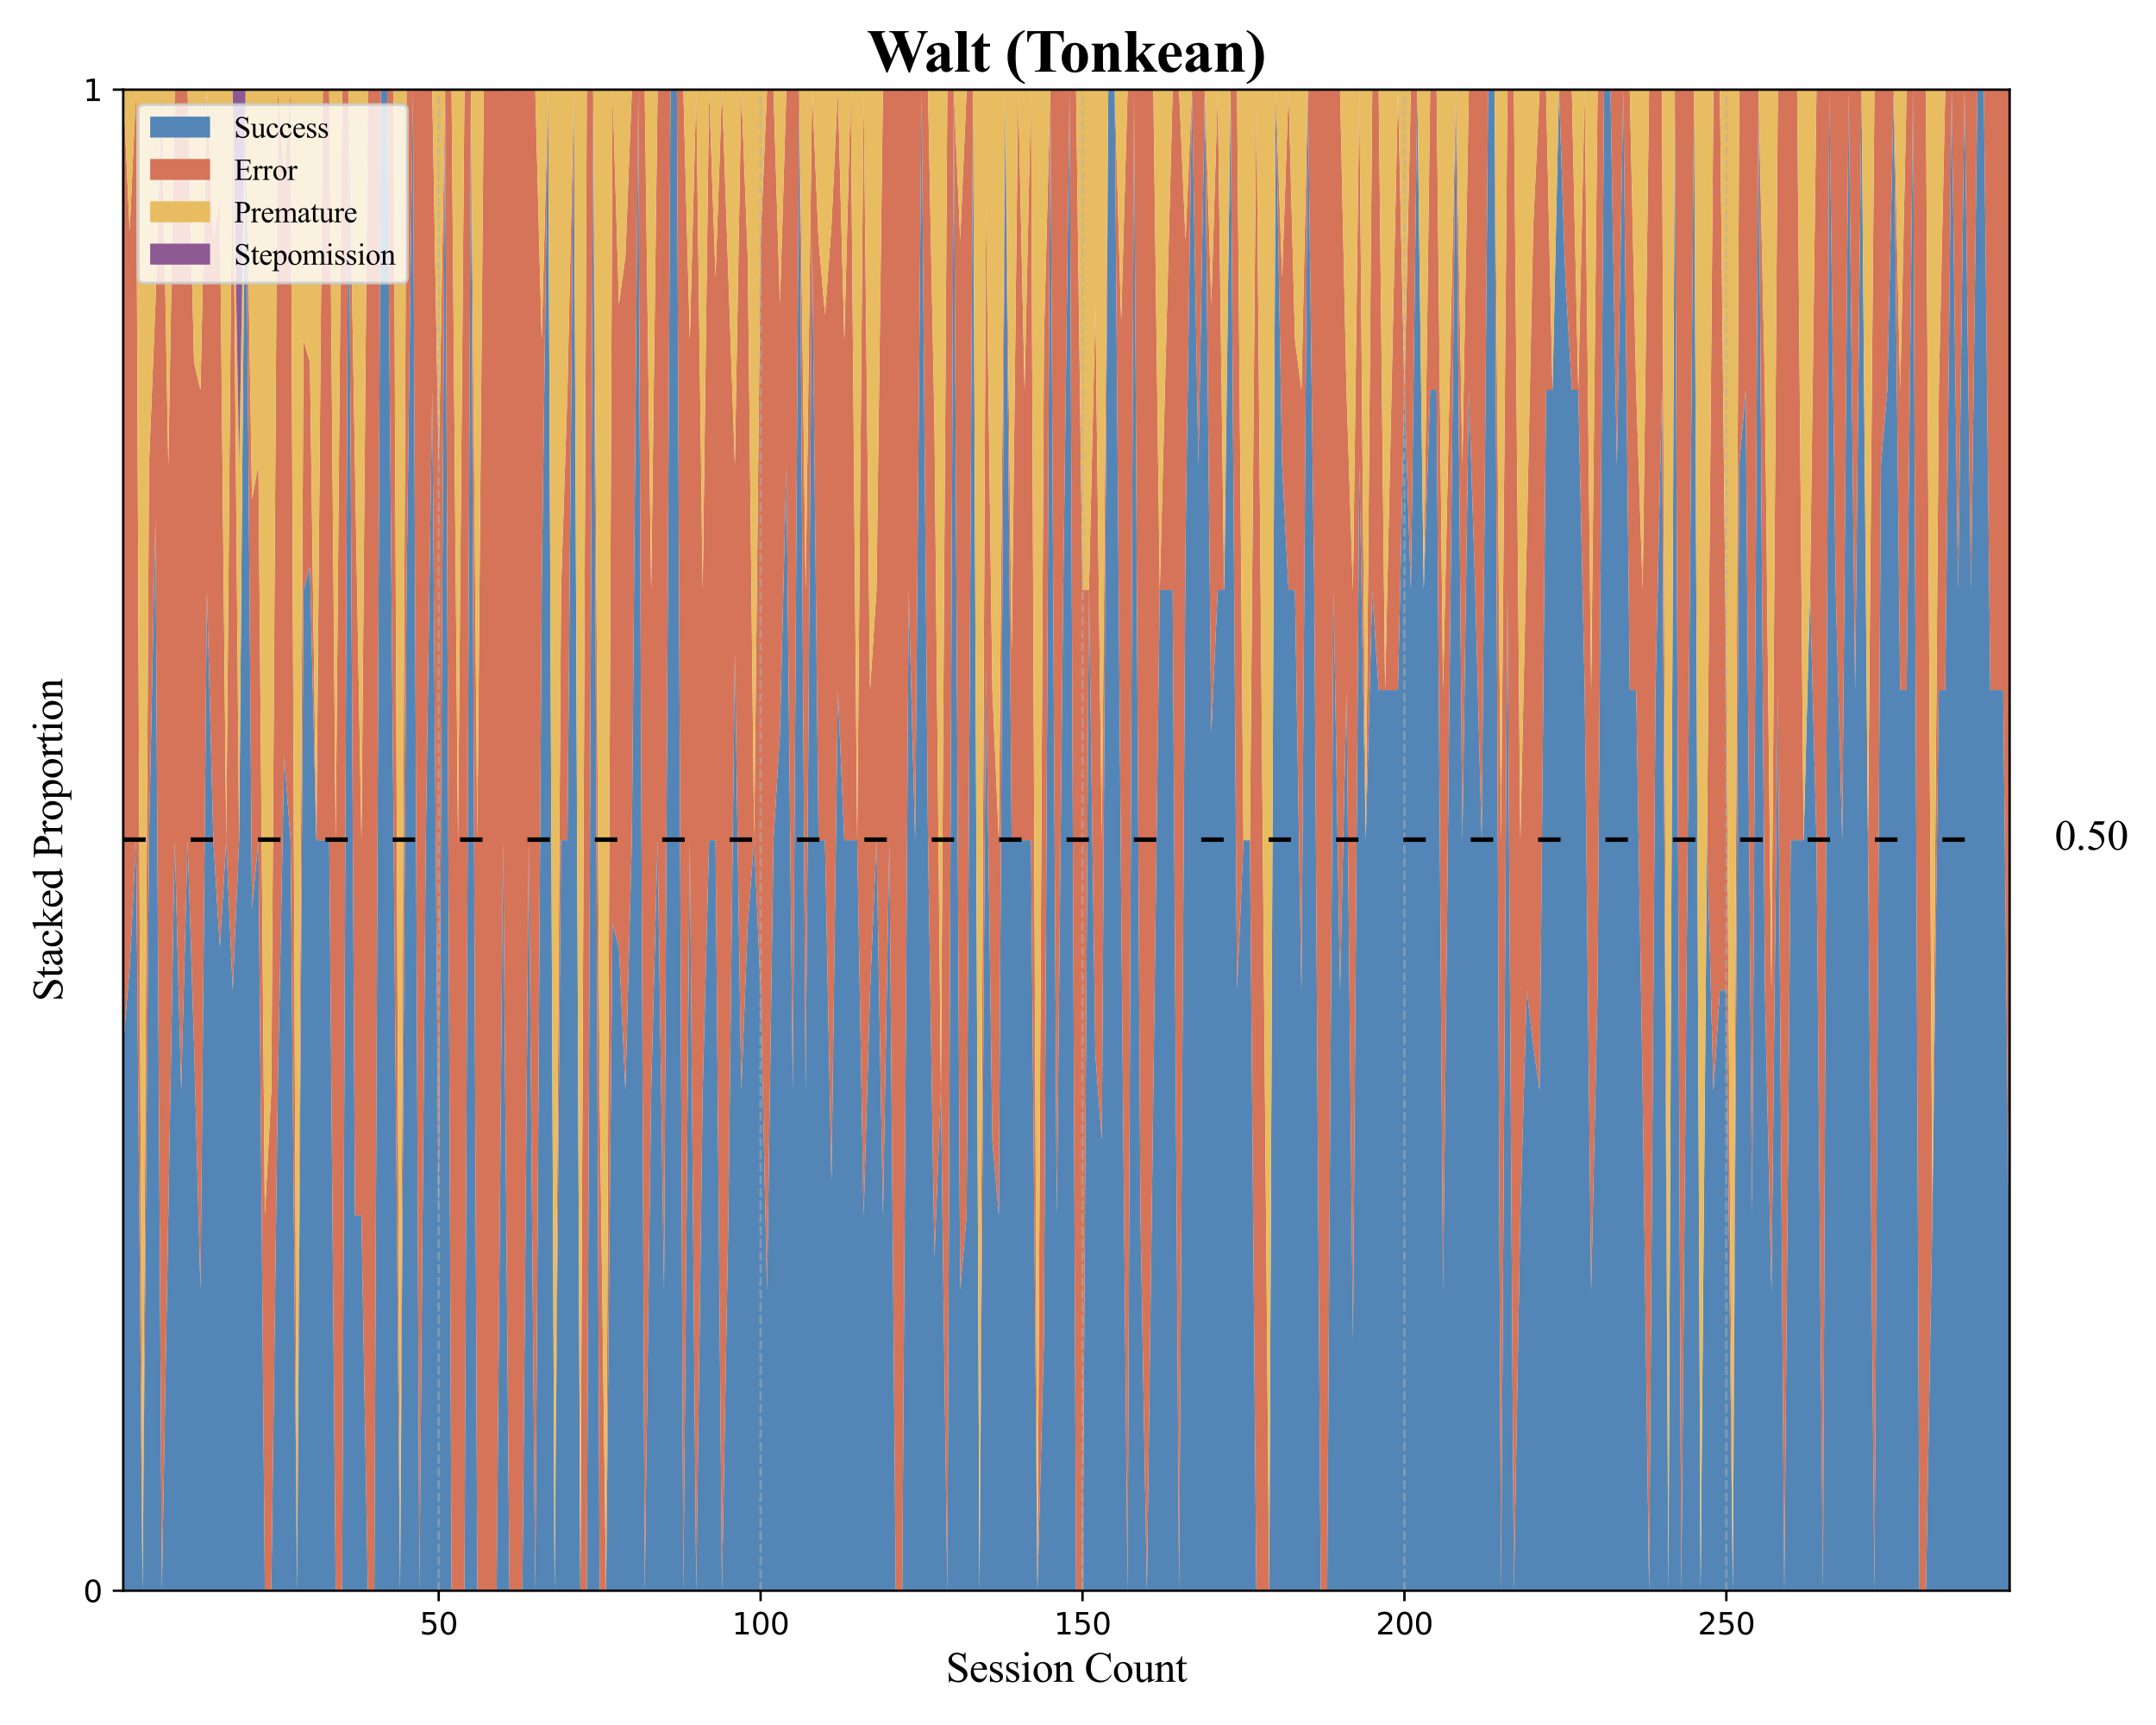 <?xml version="1.0" encoding="utf-8" standalone="no"?>
<!DOCTYPE svg PUBLIC "-//W3C//DTD SVG 1.1//EN"
  "http://www.w3.org/Graphics/SVG/1.1/DTD/svg11.dtd">
<svg xmlns:xlink="http://www.w3.org/1999/xlink" width="720pt" height="576pt" viewBox="0 0 720 576" xmlns="http://www.w3.org/2000/svg" version="1.1">
 <defs>
  <style type="text/css">*{stroke-linejoin: round; stroke-linecap: butt}</style>
 </defs>
 <g id="figure_1">
  <g id="patch_1">
   <path d="M 0 576 
L 720 576 
L 720 0 
L 0 0 
z
" style="fill: #ffffff"/>
  </g>
  <g id="axes_1">
   <g id="patch_2">
    <path d="M 41.15 531.16 
L 671.119 531.16 
L 671.119 29.94 
L 41.15 29.94 
z
" style="fill: #ffffff"/>
   </g>
   <g id="FillBetweenPolyCollection_1">
    <path d="M 41.15 348.898 
L 41.15 531.16 
L 43.3 531.16 
L 45.45 531.16 
L 47.6 531.16 
L 49.75 531.16 
L 51.9 531.16 
L 54.05 531.16 
L 56.2 531.16 
L 58.351 531.16 
L 60.501 531.16 
L 62.651 531.16 
L 64.801 531.16 
L 66.951 531.16 
L 69.101 531.16 
L 71.251 531.16 
L 73.401 531.16 
L 75.551 531.16 
L 77.701 531.16 
L 79.851 531.16 
L 82.001 531.16 
L 84.151 531.16 
L 86.301 531.16 
L 88.451 531.16 
L 90.601 531.16 
L 92.752 531.16 
L 94.902 531.16 
L 97.052 531.16 
L 99.202 531.16 
L 101.352 531.16 
L 103.502 531.16 
L 105.652 531.16 
L 107.802 531.16 
L 109.952 531.16 
L 112.102 531.16 
L 114.252 531.16 
L 116.402 531.16 
L 118.552 531.16 
L 120.702 531.16 
L 122.852 531.16 
L 125.003 531.16 
L 127.153 531.16 
L 129.303 531.16 
L 131.453 531.16 
L 133.603 531.16 
L 135.753 531.16 
L 137.903 531.16 
L 140.053 531.16 
L 142.203 531.16 
L 144.353 531.16 
L 146.503 531.16 
L 148.653 531.16 
L 150.803 531.16 
L 152.953 531.16 
L 155.103 531.16 
L 157.253 531.16 
L 159.404 531.16 
L 161.554 531.16 
L 163.704 531.16 
L 165.854 531.16 
L 168.004 531.16 
L 170.154 531.16 
L 172.304 531.16 
L 174.454 531.16 
L 176.604 531.16 
L 178.754 531.16 
L 180.904 531.16 
L 183.054 531.16 
L 185.204 531.16 
L 187.354 531.16 
L 189.504 531.16 
L 191.655 531.16 
L 193.805 531.16 
L 195.955 531.16 
L 198.105 531.16 
L 200.255 531.16 
L 202.405 531.16 
L 204.555 531.16 
L 206.705 531.16 
L 208.855 531.16 
L 211.005 531.16 
L 213.155 531.16 
L 215.305 531.16 
L 217.455 531.16 
L 219.605 531.16 
L 221.755 531.16 
L 223.905 531.16 
L 226.056 531.16 
L 228.206 531.16 
L 230.356 531.16 
L 232.506 531.16 
L 234.656 531.16 
L 236.806 531.16 
L 238.956 531.16 
L 241.106 531.16 
L 243.256 531.16 
L 245.406 531.16 
L 247.556 531.16 
L 249.706 531.16 
L 251.856 531.16 
L 254.006 531.16 
L 256.156 531.16 
L 258.307 531.16 
L 260.457 531.16 
L 262.607 531.16 
L 264.757 531.16 
L 266.907 531.16 
L 269.057 531.16 
L 271.207 531.16 
L 273.357 531.16 
L 275.507 531.16 
L 277.657 531.16 
L 279.807 531.16 
L 281.957 531.16 
L 284.107 531.16 
L 286.257 531.16 
L 288.407 531.16 
L 290.557 531.16 
L 292.708 531.16 
L 294.858 531.16 
L 297.008 531.16 
L 299.158 531.16 
L 301.308 531.16 
L 303.458 531.16 
L 305.608 531.16 
L 307.758 531.16 
L 309.908 531.16 
L 312.058 531.16 
L 314.208 531.16 
L 316.358 531.16 
L 318.508 531.16 
L 320.658 531.16 
L 322.808 531.16 
L 324.959 531.16 
L 327.109 531.16 
L 329.259 531.16 
L 331.409 531.16 
L 333.559 531.16 
L 335.709 531.16 
L 337.859 531.16 
L 340.009 531.16 
L 342.159 531.16 
L 344.309 531.16 
L 346.459 531.16 
L 348.609 531.16 
L 350.759 531.16 
L 352.909 531.16 
L 355.059 531.16 
L 357.21 531.16 
L 359.36 531.16 
L 361.51 531.16 
L 363.66 531.16 
L 365.81 531.16 
L 367.96 531.16 
L 370.11 531.16 
L 372.26 531.16 
L 374.41 531.16 
L 376.56 531.16 
L 378.71 531.16 
L 380.86 531.16 
L 383.01 531.16 
L 385.16 531.16 
L 387.31 531.16 
L 389.46 531.16 
L 391.611 531.16 
L 393.761 531.16 
L 395.911 531.16 
L 398.061 531.16 
L 400.211 531.16 
L 402.361 531.16 
L 404.511 531.16 
L 406.661 531.16 
L 408.811 531.16 
L 410.961 531.16 
L 413.111 531.16 
L 415.261 531.16 
L 417.411 531.16 
L 419.561 531.16 
L 421.711 531.16 
L 423.862 531.16 
L 426.012 531.16 
L 428.162 531.16 
L 430.312 531.16 
L 432.462 531.16 
L 434.612 531.16 
L 436.762 531.16 
L 438.912 531.16 
L 441.062 531.16 
L 443.212 531.16 
L 445.362 531.16 
L 447.512 531.16 
L 449.662 531.16 
L 451.812 531.16 
L 453.962 531.16 
L 456.112 531.16 
L 458.263 531.16 
L 460.413 531.16 
L 462.563 531.16 
L 464.713 531.16 
L 466.863 531.16 
L 469.013 531.16 
L 471.163 531.16 
L 473.313 531.16 
L 475.463 531.16 
L 477.613 531.16 
L 479.763 531.16 
L 481.913 531.16 
L 484.063 531.16 
L 486.213 531.16 
L 488.363 531.16 
L 490.514 531.16 
L 492.664 531.16 
L 494.814 531.16 
L 496.964 531.16 
L 499.114 531.16 
L 501.264 531.16 
L 503.414 531.16 
L 505.564 531.16 
L 507.714 531.16 
L 509.864 531.16 
L 512.014 531.16 
L 514.164 531.16 
L 516.314 531.16 
L 518.464 531.16 
L 520.614 531.16 
L 522.764 531.16 
L 524.915 531.16 
L 527.065 531.16 
L 529.215 531.16 
L 531.365 531.16 
L 533.515 531.16 
L 535.665 531.16 
L 537.815 531.16 
L 539.965 531.16 
L 542.115 531.16 
L 544.265 531.16 
L 546.415 531.16 
L 548.565 531.16 
L 550.715 531.16 
L 552.865 531.16 
L 555.015 531.16 
L 557.166 531.16 
L 559.316 531.16 
L 561.466 531.16 
L 563.616 531.16 
L 565.766 531.16 
L 567.916 531.16 
L 570.066 531.16 
L 572.216 531.16 
L 574.366 531.16 
L 576.516 531.16 
L 578.666 531.16 
L 580.816 531.16 
L 582.966 531.16 
L 585.116 531.16 
L 587.266 531.16 
L 589.416 531.16 
L 591.567 531.16 
L 593.717 531.16 
L 595.867 531.16 
L 598.017 531.16 
L 600.167 531.16 
L 602.317 531.16 
L 604.467 531.16 
L 606.617 531.16 
L 608.767 531.16 
L 610.917 531.16 
L 613.067 531.16 
L 615.217 531.16 
L 617.367 531.16 
L 619.517 531.16 
L 621.667 531.16 
L 623.818 531.16 
L 625.968 531.16 
L 628.118 531.16 
L 630.268 531.16 
L 632.418 531.16 
L 634.568 531.16 
L 636.718 531.16 
L 638.868 531.16 
L 641.018 531.16 
L 643.168 531.16 
L 645.318 531.16 
L 647.468 531.16 
L 649.618 531.16 
L 651.768 531.16 
L 653.918 531.16 
L 656.068 531.16 
L 658.219 531.16 
L 660.369 531.16 
L 662.519 531.16 
L 664.669 531.16 
L 666.819 531.16 
L 668.969 531.16 
L 671.119 531.16 
L 671.119 430.916 
L 671.119 430.916 
L 668.969 230.428 
L 666.819 230.428 
L 664.669 230.428 
L 662.519 29.94 
L 660.369 29.94 
L 658.219 197.013 
L 656.068 29.94 
L 653.918 197.013 
L 651.768 29.94 
L 649.618 230.428 
L 647.468 230.428 
L 645.318 405.855 
L 643.168 531.16 
L 641.018 531.16 
L 638.868 29.94 
L 636.718 230.428 
L 634.568 230.428 
L 632.418 29.94 
L 630.268 130.184 
L 628.118 155.245 
L 625.968 531.16 
L 623.818 280.55 
L 621.667 29.94 
L 619.517 230.428 
L 617.367 29.94 
L 615.217 280.55 
L 613.067 197.013 
L 610.917 29.94 
L 608.767 531.16 
L 606.617 280.55 
L 604.467 197.013 
L 602.317 280.55 
L 600.167 280.55 
L 598.017 280.55 
L 595.867 531.16 
L 593.717 230.428 
L 591.567 430.916 
L 589.416 330.672 
L 587.266 29.94 
L 585.116 405.855 
L 582.966 130.184 
L 580.816 155.245 
L 578.666 531.16 
L 576.516 330.672 
L 574.366 330.672 
L 572.216 364.087 
L 570.066 280.55 
L 567.916 531.16 
L 565.766 29.94 
L 563.616 280.55 
L 561.466 531.16 
L 559.316 29.94 
L 557.166 531.16 
L 555.015 130.184 
L 552.865 230.428 
L 550.715 531.16 
L 548.565 364.087 
L 546.415 230.428 
L 544.265 230.428 
L 542.115 29.94 
L 539.965 155.245 
L 537.815 29.94 
L 535.665 29.94 
L 533.515 330.672 
L 531.365 430.916 
L 529.215 230.428 
L 527.065 130.184 
L 524.915 130.184 
L 522.764 92.593 
L 520.614 29.94 
L 518.464 130.184 
L 516.314 130.184 
L 514.164 364.087 
L 512.014 348.898 
L 509.864 330.672 
L 507.714 405.855 
L 505.564 531.16 
L 503.414 197.013 
L 501.264 531.16 
L 499.114 29.94 
L 496.964 29.94 
L 494.814 280.55 
L 492.664 197.013 
L 490.514 130.184 
L 488.363 280.55 
L 486.213 29.94 
L 484.063 230.428 
L 481.913 430.916 
L 479.763 130.184 
L 477.613 130.184 
L 475.463 197.013 
L 473.313 29.94 
L 471.163 197.013 
L 469.013 130.184 
L 466.863 230.428 
L 464.713 230.428 
L 462.563 230.428 
L 460.413 230.428 
L 458.263 197.013 
L 456.112 280.55 
L 453.962 155.245 
L 451.812 447.623 
L 449.662 230.428 
L 447.512 330.672 
L 445.362 197.013 
L 443.212 531.16 
L 441.062 531.16 
L 438.912 197.013 
L 436.762 29.94 
L 434.612 330.672 
L 432.462 197.013 
L 430.312 197.013 
L 428.162 155.245 
L 426.012 29.94 
L 423.862 531.16 
L 421.711 531.16 
L 419.561 531.16 
L 417.411 280.55 
L 415.261 280.55 
L 413.111 330.672 
L 410.961 29.94 
L 408.811 197.013 
L 406.661 197.013 
L 404.511 244.749 
L 402.361 29.94 
L 400.211 155.245 
L 398.061 29.94 
L 395.911 180.306 
L 393.761 531.16 
L 391.611 197.013 
L 389.46 197.013 
L 387.31 197.013 
L 385.16 364.087 
L 383.01 531.16 
L 380.86 405.855 
L 378.71 29.94 
L 376.56 531.16 
L 374.41 299.828 
L 372.26 29.94 
L 370.11 29.94 
L 367.96 380.794 
L 365.81 352.153 
L 363.66 197.013 
L 361.51 531.16 
L 359.36 531.16 
L 357.21 29.94 
L 355.059 197.013 
L 352.909 405.855 
L 350.759 29.94 
L 348.609 447.623 
L 346.459 531.16 
L 344.309 280.55 
L 342.159 280.55 
L 340.009 280.55 
L 337.859 280.55 
L 335.709 29.94 
L 333.559 405.855 
L 331.409 380.794 
L 329.259 222.717 
L 327.109 531.16 
L 324.959 29.94 
L 322.808 405.855 
L 320.658 430.916 
L 318.508 29.94 
L 316.358 531.16 
L 314.208 364.087 
L 312.058 419.778 
L 309.908 280.55 
L 307.758 29.94 
L 305.608 280.55 
L 303.458 197.013 
L 301.308 531.16 
L 299.158 531.16 
L 297.008 280.55 
L 294.858 405.855 
L 292.708 280.55 
L 290.557 330.672 
L 288.407 405.855 
L 286.257 280.55 
L 284.107 280.55 
L 281.957 280.55 
L 279.807 230.428 
L 277.657 394.464 
L 275.507 280.55 
L 273.357 280.55 
L 271.207 80.062 
L 269.057 364.087 
L 266.907 29.94 
L 264.757 364.087 
L 262.607 155.245 
L 260.457 244.749 
L 258.307 280.55 
L 256.156 430.916 
L 254.006 330.672 
L 251.856 280.55 
L 249.706 308.396 
L 247.556 364.087 
L 245.406 217.898 
L 243.256 405.855 
L 241.106 531.16 
L 238.956 280.55 
L 236.806 280.55 
L 234.656 364.087 
L 232.506 531.16 
L 230.356 280.55 
L 228.206 531.16 
L 226.056 29.94 
L 223.905 29.94 
L 221.755 430.916 
L 219.605 280.55 
L 217.455 364.087 
L 215.305 531.16 
L 213.155 29.94 
L 211.005 280.55 
L 208.855 364.087 
L 206.705 316.351 
L 204.555 308.396 
L 202.405 531.16 
L 200.255 531.16 
L 198.105 29.94 
L 195.955 531.16 
L 193.805 531.16 
L 191.655 29.94 
L 189.504 280.55 
L 187.354 280.55 
L 185.204 531.16 
L 183.054 29.94 
L 180.904 197.013 
L 178.754 531.16 
L 176.604 280.55 
L 174.454 531.16 
L 172.304 531.16 
L 170.154 531.16 
L 168.004 280.55 
L 165.854 531.16 
L 163.704 531.16 
L 161.554 531.16 
L 159.404 531.16 
L 157.253 29.94 
L 155.103 531.16 
L 152.953 531.16 
L 150.803 531.16 
L 148.653 29.94 
L 146.503 405.855 
L 144.353 130.184 
L 142.203 280.55 
L 140.053 531.16 
L 137.903 29.94 
L 135.753 197.013 
L 133.603 531.16 
L 131.453 280.55 
L 129.303 29.94 
L 127.153 29.94 
L 125.003 531.16 
L 122.852 531.16 
L 120.702 405.855 
L 118.552 405.855 
L 116.402 29.94 
L 114.252 531.16 
L 112.102 531.16 
L 109.952 280.55 
L 107.802 280.55 
L 105.652 280.55 
L 103.502 189.419 
L 101.352 197.013 
L 99.202 531.16 
L 97.052 280.55 
L 94.902 252.704 
L 92.752 364.087 
L 90.601 531.16 
L 88.451 531.16 
L 86.301 280.55 
L 84.151 303.333 
L 82.001 29.94 
L 79.851 280.55 
L 77.701 330.672 
L 75.551 280.55 
L 73.401 316.351 
L 71.251 280.55 
L 69.101 197.013 
L 66.951 430.916 
L 64.801 348.898 
L 62.651 280.55 
L 60.501 364.087 
L 58.351 280.55 
L 56.2 405.855 
L 54.05 531.16 
L 51.9 173.146 
L 49.75 280.55 
L 47.6 531.16 
L 45.45 280.55 
L 43.3 323.106 
L 41.15 348.898 
z
" clip-path="url(#p03498acbd2)" style="fill: #5386b6"/>
   </g>
   <g id="FillBetweenPolyCollection_2">
    <path d="M 41.15 29.94 
L 41.15 348.898 
L 43.3 323.106 
L 45.45 280.55 
L 47.6 531.16 
L 49.75 280.55 
L 51.9 173.146 
L 54.05 531.16 
L 56.2 405.855 
L 58.351 280.55 
L 60.501 364.087 
L 62.651 280.55 
L 64.801 348.898 
L 66.951 430.916 
L 69.101 197.013 
L 71.251 280.55 
L 73.401 316.351 
L 75.551 280.55 
L 77.701 330.672 
L 79.851 280.55 
L 82.001 29.94 
L 84.151 303.333 
L 86.301 280.55 
L 88.451 531.16 
L 90.601 531.16 
L 92.752 364.087 
L 94.902 252.704 
L 97.052 280.55 
L 99.202 531.16 
L 101.352 197.013 
L 103.502 189.419 
L 105.652 280.55 
L 107.802 280.55 
L 109.952 280.55 
L 112.102 531.16 
L 114.252 531.16 
L 116.402 29.94 
L 118.552 405.855 
L 120.702 405.855 
L 122.852 531.16 
L 125.003 531.16 
L 127.153 29.94 
L 129.303 29.94 
L 131.453 280.55 
L 133.603 531.16 
L 135.753 197.013 
L 137.903 29.94 
L 140.053 531.16 
L 142.203 280.55 
L 144.353 130.184 
L 146.503 405.855 
L 148.653 29.94 
L 150.803 531.16 
L 152.953 531.16 
L 155.103 531.16 
L 157.253 29.94 
L 159.404 531.16 
L 161.554 531.16 
L 163.704 531.16 
L 165.854 531.16 
L 168.004 280.55 
L 170.154 531.16 
L 172.304 531.16 
L 174.454 531.16 
L 176.604 280.55 
L 178.754 531.16 
L 180.904 197.013 
L 183.054 29.94 
L 185.204 531.16 
L 187.354 280.55 
L 189.504 280.55 
L 191.655 29.94 
L 193.805 531.16 
L 195.955 531.16 
L 198.105 29.94 
L 200.255 531.16 
L 202.405 531.16 
L 204.555 308.396 
L 206.705 316.351 
L 208.855 364.087 
L 211.005 280.55 
L 213.155 29.94 
L 215.305 531.16 
L 217.455 364.087 
L 219.605 280.55 
L 221.755 430.916 
L 223.905 29.94 
L 226.056 29.94 
L 228.206 531.16 
L 230.356 280.55 
L 232.506 531.16 
L 234.656 364.087 
L 236.806 280.55 
L 238.956 280.55 
L 241.106 531.16 
L 243.256 405.855 
L 245.406 217.898 
L 247.556 364.087 
L 249.706 308.396 
L 251.856 280.55 
L 254.006 330.672 
L 256.156 430.916 
L 258.307 280.55 
L 260.457 244.749 
L 262.607 155.245 
L 264.757 364.087 
L 266.907 29.94 
L 269.057 364.087 
L 271.207 80.062 
L 273.357 280.55 
L 275.507 280.55 
L 277.657 394.464 
L 279.807 230.428 
L 281.957 280.55 
L 284.107 280.55 
L 286.257 280.55 
L 288.407 405.855 
L 290.557 330.672 
L 292.708 280.55 
L 294.858 405.855 
L 297.008 280.55 
L 299.158 531.16 
L 301.308 531.16 
L 303.458 197.013 
L 305.608 280.55 
L 307.758 29.94 
L 309.908 280.55 
L 312.058 419.778 
L 314.208 364.087 
L 316.358 531.16 
L 318.508 29.94 
L 320.658 430.916 
L 322.808 405.855 
L 324.959 29.94 
L 327.109 531.16 
L 329.259 222.717 
L 331.409 380.794 
L 333.559 405.855 
L 335.709 29.94 
L 337.859 280.55 
L 340.009 280.55 
L 342.159 280.55 
L 344.309 280.55 
L 346.459 531.16 
L 348.609 447.623 
L 350.759 29.94 
L 352.909 405.855 
L 355.059 197.013 
L 357.21 29.94 
L 359.36 531.16 
L 361.51 531.16 
L 363.66 197.013 
L 365.81 352.153 
L 367.96 380.794 
L 370.11 29.94 
L 372.26 29.94 
L 374.41 299.828 
L 376.56 531.16 
L 378.71 29.94 
L 380.86 405.855 
L 383.01 531.16 
L 385.16 364.087 
L 387.31 197.013 
L 389.46 197.013 
L 391.611 197.013 
L 393.761 531.16 
L 395.911 180.306 
L 398.061 29.94 
L 400.211 155.245 
L 402.361 29.94 
L 404.511 244.749 
L 406.661 197.013 
L 408.811 197.013 
L 410.961 29.94 
L 413.111 330.672 
L 415.261 280.55 
L 417.411 280.55 
L 419.561 531.16 
L 421.711 531.16 
L 423.862 531.16 
L 426.012 29.94 
L 428.162 155.245 
L 430.312 197.013 
L 432.462 197.013 
L 434.612 330.672 
L 436.762 29.94 
L 438.912 197.013 
L 441.062 531.16 
L 443.212 531.16 
L 445.362 197.013 
L 447.512 330.672 
L 449.662 230.428 
L 451.812 447.623 
L 453.962 155.245 
L 456.112 280.55 
L 458.263 197.013 
L 460.413 230.428 
L 462.563 230.428 
L 464.713 230.428 
L 466.863 230.428 
L 469.013 130.184 
L 471.163 197.013 
L 473.313 29.94 
L 475.463 197.013 
L 477.613 130.184 
L 479.763 130.184 
L 481.913 430.916 
L 484.063 230.428 
L 486.213 29.94 
L 488.363 280.55 
L 490.514 130.184 
L 492.664 197.013 
L 494.814 280.55 
L 496.964 29.94 
L 499.114 29.94 
L 501.264 531.16 
L 503.414 197.013 
L 505.564 531.16 
L 507.714 405.855 
L 509.864 330.672 
L 512.014 348.898 
L 514.164 364.087 
L 516.314 130.184 
L 518.464 130.184 
L 520.614 29.94 
L 522.764 92.593 
L 524.915 130.184 
L 527.065 130.184 
L 529.215 230.428 
L 531.365 430.916 
L 533.515 330.672 
L 535.665 29.94 
L 537.815 29.94 
L 539.965 155.245 
L 542.115 29.94 
L 544.265 230.428 
L 546.415 230.428 
L 548.565 364.087 
L 550.715 531.16 
L 552.865 230.428 
L 555.015 130.184 
L 557.166 531.16 
L 559.316 29.94 
L 561.466 531.16 
L 563.616 280.55 
L 565.766 29.94 
L 567.916 531.16 
L 570.066 280.55 
L 572.216 364.087 
L 574.366 330.672 
L 576.516 330.672 
L 578.666 531.16 
L 580.816 155.245 
L 582.966 130.184 
L 585.116 405.855 
L 587.266 29.94 
L 589.416 330.672 
L 591.567 430.916 
L 593.717 230.428 
L 595.867 531.16 
L 598.017 280.55 
L 600.167 280.55 
L 602.317 280.55 
L 604.467 197.013 
L 606.617 280.55 
L 608.767 531.16 
L 610.917 29.94 
L 613.067 197.013 
L 615.217 280.55 
L 617.367 29.94 
L 619.517 230.428 
L 621.667 29.94 
L 623.818 280.55 
L 625.968 531.16 
L 628.118 155.245 
L 630.268 130.184 
L 632.418 29.94 
L 634.568 230.428 
L 636.718 230.428 
L 638.868 29.94 
L 641.018 531.16 
L 643.168 531.16 
L 645.318 405.855 
L 647.468 230.428 
L 649.618 230.428 
L 651.768 29.94 
L 653.918 197.013 
L 656.068 29.94 
L 658.219 197.013 
L 660.369 29.94 
L 662.519 29.94 
L 664.669 230.428 
L 666.819 230.428 
L 668.969 230.428 
L 671.119 430.916 
L 671.119 29.94 
L 671.119 29.94 
L 668.969 29.94 
L 666.819 29.94 
L 664.669 29.94 
L 662.519 29.94 
L 660.369 29.94 
L 658.219 29.94 
L 656.068 29.94 
L 653.918 29.94 
L 651.768 29.94 
L 649.618 29.94 
L 647.468 130.184 
L 645.318 405.855 
L 643.168 29.94 
L 641.018 29.94 
L 638.868 29.94 
L 636.718 29.94 
L 634.568 130.184 
L 632.418 29.94 
L 630.268 29.94 
L 628.118 29.94 
L 625.968 29.94 
L 623.818 280.55 
L 621.667 29.94 
L 619.517 29.94 
L 617.367 29.94 
L 615.217 29.94 
L 613.067 29.94 
L 610.917 29.94 
L 608.767 29.94 
L 606.617 29.94 
L 604.467 197.013 
L 602.317 280.55 
L 600.167 29.94 
L 598.017 29.94 
L 595.867 29.94 
L 593.717 29.94 
L 591.567 330.672 
L 589.416 130.184 
L 587.266 29.94 
L 585.116 29.94 
L 582.966 29.94 
L 580.816 29.94 
L 578.666 531.16 
L 576.516 230.428 
L 574.366 29.94 
L 572.216 29.94 
L 570.066 280.55 
L 567.916 531.16 
L 565.766 29.94 
L 563.616 29.94 
L 561.466 29.94 
L 559.316 29.94 
L 557.166 531.16 
L 555.015 29.94 
L 552.865 29.94 
L 550.715 29.94 
L 548.565 197.013 
L 546.415 130.184 
L 544.265 29.94 
L 542.115 29.94 
L 539.965 29.94 
L 537.815 29.94 
L 535.665 29.94 
L 533.515 29.94 
L 531.365 230.428 
L 529.215 29.94 
L 527.065 130.184 
L 524.915 29.94 
L 522.764 29.94 
L 520.614 29.94 
L 518.464 130.184 
L 516.314 29.94 
L 514.164 29.94 
L 512.014 75.505 
L 509.864 180.306 
L 507.714 280.55 
L 505.564 29.94 
L 503.414 29.94 
L 501.264 280.55 
L 499.114 29.94 
L 496.964 29.94 
L 494.814 29.94 
L 492.664 29.94 
L 490.514 29.94 
L 488.363 155.245 
L 486.213 29.94 
L 484.063 130.184 
L 481.913 230.428 
L 479.763 29.94 
L 477.613 29.94 
L 475.463 197.013 
L 473.313 29.94 
L 471.163 29.94 
L 469.013 130.184 
L 466.863 29.94 
L 464.713 130.184 
L 462.563 230.428 
L 460.413 29.94 
L 458.263 29.94 
L 456.112 280.55 
L 453.962 29.94 
L 451.812 197.013 
L 449.662 130.184 
L 447.512 29.94 
L 445.362 29.94 
L 443.212 29.94 
L 441.062 29.94 
L 438.912 29.94 
L 436.762 29.94 
L 434.612 130.184 
L 432.462 113.477 
L 430.312 29.94 
L 428.162 92.593 
L 426.012 29.94 
L 423.862 531.16 
L 421.711 280.55 
L 419.561 29.94 
L 417.411 280.55 
L 415.261 280.55 
L 413.111 29.94 
L 410.961 29.94 
L 408.811 197.013 
L 406.661 29.94 
L 404.511 101.543 
L 402.361 29.94 
L 400.211 29.94 
L 398.061 29.94 
L 395.911 80.062 
L 393.761 29.94 
L 391.611 29.94 
L 389.46 113.477 
L 387.31 197.013 
L 385.16 29.94 
L 383.01 29.94 
L 380.86 29.94 
L 378.71 29.94 
L 376.56 29.94 
L 374.41 107.051 
L 372.26 29.94 
L 370.11 29.94 
L 367.96 280.55 
L 365.81 101.543 
L 363.66 197.013 
L 361.51 197.013 
L 359.36 29.94 
L 357.21 29.94 
L 355.059 29.94 
L 352.909 29.94 
L 350.759 29.94 
L 348.609 113.477 
L 346.459 531.16 
L 344.309 29.94 
L 342.159 130.184 
L 340.009 29.94 
L 337.859 217.898 
L 335.709 29.94 
L 333.559 280.55 
L 331.409 230.428 
L 329.259 68.495 
L 327.109 531.16 
L 324.959 29.94 
L 322.808 29.94 
L 320.658 80.062 
L 318.508 29.94 
L 316.358 29.94 
L 314.208 364.087 
L 312.058 141.322 
L 309.908 29.94 
L 307.758 29.94 
L 305.608 29.94 
L 303.458 29.94 
L 301.308 29.94 
L 299.158 29.94 
L 297.008 29.94 
L 294.858 29.94 
L 292.708 197.013 
L 290.557 230.428 
L 288.407 29.94 
L 286.257 280.55 
L 284.107 29.94 
L 281.957 113.477 
L 279.807 29.94 
L 277.657 75.505 
L 275.507 105.123 
L 273.357 80.062 
L 271.207 29.94 
L 269.057 197.013 
L 266.907 29.94 
L 264.757 29.94 
L 262.607 29.94 
L 260.457 101.543 
L 258.307 29.94 
L 256.156 29.94 
L 254.006 80.062 
L 251.856 280.55 
L 249.706 85.631 
L 247.556 29.94 
L 245.406 155.245 
L 243.256 92.593 
L 241.106 29.94 
L 238.956 92.593 
L 236.806 29.94 
L 234.656 197.013 
L 232.506 29.94 
L 230.356 113.477 
L 228.206 29.94 
L 226.056 29.94 
L 223.905 29.94 
L 221.755 29.94 
L 219.605 29.94 
L 217.455 197.013 
L 215.305 29.94 
L 213.155 29.94 
L 211.005 29.94 
L 208.855 85.631 
L 206.705 101.543 
L 204.555 29.94 
L 202.405 531.16 
L 200.255 364.087 
L 198.105 29.94 
L 195.955 29.94 
L 193.805 531.16 
L 191.655 29.94 
L 189.504 130.184 
L 187.354 197.013 
L 185.204 531.16 
L 183.054 29.94 
L 180.904 113.477 
L 178.754 29.94 
L 176.604 29.94 
L 174.454 29.94 
L 172.304 29.94 
L 170.154 29.94 
L 168.004 29.94 
L 165.854 29.94 
L 163.704 29.94 
L 161.554 29.94 
L 159.404 280.55 
L 157.253 29.94 
L 155.103 29.94 
L 152.953 280.55 
L 150.803 29.94 
L 148.653 29.94 
L 146.503 155.245 
L 144.353 29.94 
L 142.203 29.94 
L 140.053 29.94 
L 137.903 29.94 
L 135.753 29.94 
L 133.603 531.16 
L 131.453 29.94 
L 129.303 29.94 
L 127.153 29.94 
L 125.003 29.94 
L 122.852 29.94 
L 120.702 280.55 
L 118.552 155.245 
L 116.402 29.94 
L 114.252 29.94 
L 112.102 280.55 
L 109.952 29.94 
L 107.802 29.94 
L 105.652 280.55 
L 103.502 121.071 
L 101.352 113.477 
L 99.202 531.16 
L 97.052 29.94 
L 94.902 57.786 
L 92.752 29.94 
L 90.601 364.087 
L 88.451 405.855 
L 86.301 155.245 
L 84.151 166.636 
L 82.001 29.94 
L 79.851 280.55 
L 77.701 29.94 
L 75.551 280.55 
L 73.401 65.741 
L 71.251 80.062 
L 69.101 29.94 
L 66.951 130.184 
L 64.801 121.071 
L 62.651 29.94 
L 60.501 29.94 
L 58.351 29.94 
L 56.2 155.245 
L 54.05 29.94 
L 51.9 101.543 
L 49.75 155.245 
L 47.6 531.16 
L 45.45 29.94 
L 43.3 77.225 
L 41.15 29.94 
z
" clip-path="url(#p03498acbd2)" style="fill: #d57459"/>
   </g>
   <g id="FillBetweenPolyCollection_3">
    <path d="M 41.15 29.94 
L 41.15 29.94 
L 43.3 77.225 
L 45.45 29.94 
L 47.6 531.16 
L 49.75 155.245 
L 51.9 101.543 
L 54.05 29.94 
L 56.2 155.245 
L 58.351 29.94 
L 60.501 29.94 
L 62.651 29.94 
L 64.801 121.071 
L 66.951 130.184 
L 69.101 29.94 
L 71.251 80.062 
L 73.401 65.741 
L 75.551 280.55 
L 77.701 29.94 
L 79.851 280.55 
L 82.001 29.94 
L 84.151 166.636 
L 86.301 155.245 
L 88.451 405.855 
L 90.601 364.087 
L 92.752 29.94 
L 94.902 57.786 
L 97.052 29.94 
L 99.202 531.16 
L 101.352 113.477 
L 103.502 121.071 
L 105.652 280.55 
L 107.802 29.94 
L 109.952 29.94 
L 112.102 280.55 
L 114.252 29.94 
L 116.402 29.94 
L 118.552 155.245 
L 120.702 280.55 
L 122.852 29.94 
L 125.003 29.94 
L 127.153 29.94 
L 129.303 29.94 
L 131.453 29.94 
L 133.603 531.16 
L 135.753 29.94 
L 137.903 29.94 
L 140.053 29.94 
L 142.203 29.94 
L 144.353 29.94 
L 146.503 155.245 
L 148.653 29.94 
L 150.803 29.94 
L 152.953 280.55 
L 155.103 29.94 
L 157.253 29.94 
L 159.404 280.55 
L 161.554 29.94 
L 163.704 29.94 
L 165.854 29.94 
L 168.004 29.94 
L 170.154 29.94 
L 172.304 29.94 
L 174.454 29.94 
L 176.604 29.94 
L 178.754 29.94 
L 180.904 113.477 
L 183.054 29.94 
L 185.204 531.16 
L 187.354 197.013 
L 189.504 130.184 
L 191.655 29.94 
L 193.805 531.16 
L 195.955 29.94 
L 198.105 29.94 
L 200.255 364.087 
L 202.405 531.16 
L 204.555 29.94 
L 206.705 101.543 
L 208.855 85.631 
L 211.005 29.94 
L 213.155 29.94 
L 215.305 29.94 
L 217.455 197.013 
L 219.605 29.94 
L 221.755 29.94 
L 223.905 29.94 
L 226.056 29.94 
L 228.206 29.94 
L 230.356 113.477 
L 232.506 29.94 
L 234.656 197.013 
L 236.806 29.94 
L 238.956 92.593 
L 241.106 29.94 
L 243.256 92.593 
L 245.406 155.245 
L 247.556 29.94 
L 249.706 85.631 
L 251.856 280.55 
L 254.006 80.062 
L 256.156 29.94 
L 258.307 29.94 
L 260.457 101.543 
L 262.607 29.94 
L 264.757 29.94 
L 266.907 29.94 
L 269.057 197.013 
L 271.207 29.94 
L 273.357 80.062 
L 275.507 105.123 
L 277.657 75.505 
L 279.807 29.94 
L 281.957 113.477 
L 284.107 29.94 
L 286.257 280.55 
L 288.407 29.94 
L 290.557 230.428 
L 292.708 197.013 
L 294.858 29.94 
L 297.008 29.94 
L 299.158 29.94 
L 301.308 29.94 
L 303.458 29.94 
L 305.608 29.94 
L 307.758 29.94 
L 309.908 29.94 
L 312.058 141.322 
L 314.208 364.087 
L 316.358 29.94 
L 318.508 29.94 
L 320.658 80.062 
L 322.808 29.94 
L 324.959 29.94 
L 327.109 531.16 
L 329.259 68.495 
L 331.409 230.428 
L 333.559 280.55 
L 335.709 29.94 
L 337.859 217.898 
L 340.009 29.94 
L 342.159 130.184 
L 344.309 29.94 
L 346.459 531.16 
L 348.609 113.477 
L 350.759 29.94 
L 352.909 29.94 
L 355.059 29.94 
L 357.21 29.94 
L 359.36 29.94 
L 361.51 197.013 
L 363.66 197.013 
L 365.81 101.543 
L 367.96 280.55 
L 370.11 29.94 
L 372.26 29.94 
L 374.41 107.051 
L 376.56 29.94 
L 378.71 29.94 
L 380.86 29.94 
L 383.01 29.94 
L 385.16 29.94 
L 387.31 197.013 
L 389.46 113.477 
L 391.611 29.94 
L 393.761 29.94 
L 395.911 80.062 
L 398.061 29.94 
L 400.211 29.94 
L 402.361 29.94 
L 404.511 101.543 
L 406.661 29.94 
L 408.811 197.013 
L 410.961 29.94 
L 413.111 29.94 
L 415.261 280.55 
L 417.411 280.55 
L 419.561 29.94 
L 421.711 280.55 
L 423.862 531.16 
L 426.012 29.94 
L 428.162 92.593 
L 430.312 29.94 
L 432.462 113.477 
L 434.612 130.184 
L 436.762 29.94 
L 438.912 29.94 
L 441.062 29.94 
L 443.212 29.94 
L 445.362 29.94 
L 447.512 29.94 
L 449.662 130.184 
L 451.812 197.013 
L 453.962 29.94 
L 456.112 280.55 
L 458.263 29.94 
L 460.413 29.94 
L 462.563 230.428 
L 464.713 130.184 
L 466.863 29.94 
L 469.013 130.184 
L 471.163 29.94 
L 473.313 29.94 
L 475.463 197.013 
L 477.613 29.94 
L 479.763 29.94 
L 481.913 230.428 
L 484.063 130.184 
L 486.213 29.94 
L 488.363 155.245 
L 490.514 29.94 
L 492.664 29.94 
L 494.814 29.94 
L 496.964 29.94 
L 499.114 29.94 
L 501.264 280.55 
L 503.414 29.94 
L 505.564 29.94 
L 507.714 280.55 
L 509.864 180.306 
L 512.014 75.505 
L 514.164 29.94 
L 516.314 29.94 
L 518.464 130.184 
L 520.614 29.94 
L 522.764 29.94 
L 524.915 29.94 
L 527.065 130.184 
L 529.215 29.94 
L 531.365 230.428 
L 533.515 29.94 
L 535.665 29.94 
L 537.815 29.94 
L 539.965 29.94 
L 542.115 29.94 
L 544.265 29.94 
L 546.415 130.184 
L 548.565 197.013 
L 550.715 29.94 
L 552.865 29.94 
L 555.015 29.94 
L 557.166 531.16 
L 559.316 29.94 
L 561.466 29.94 
L 563.616 29.94 
L 565.766 29.94 
L 567.916 531.16 
L 570.066 280.55 
L 572.216 29.94 
L 574.366 29.94 
L 576.516 230.428 
L 578.666 531.16 
L 580.816 29.94 
L 582.966 29.94 
L 585.116 29.94 
L 587.266 29.94 
L 589.416 130.184 
L 591.567 330.672 
L 593.717 29.94 
L 595.867 29.94 
L 598.017 29.94 
L 600.167 29.94 
L 602.317 280.55 
L 604.467 197.013 
L 606.617 29.94 
L 608.767 29.94 
L 610.917 29.94 
L 613.067 29.94 
L 615.217 29.94 
L 617.367 29.94 
L 619.517 29.94 
L 621.667 29.94 
L 623.818 280.55 
L 625.968 29.94 
L 628.118 29.94 
L 630.268 29.94 
L 632.418 29.94 
L 634.568 130.184 
L 636.718 29.94 
L 638.868 29.94 
L 641.018 29.94 
L 643.168 29.94 
L 645.318 405.855 
L 647.468 130.184 
L 649.618 29.94 
L 651.768 29.94 
L 653.918 29.94 
L 656.068 29.94 
L 658.219 29.94 
L 660.369 29.94 
L 662.519 29.94 
L 664.669 29.94 
L 666.819 29.94 
L 668.969 29.94 
L 671.119 29.94 
L 671.119 29.94 
L 671.119 29.94 
L 668.969 29.94 
L 666.819 29.94 
L 664.669 29.94 
L 662.519 29.94 
L 660.369 29.94 
L 658.219 29.94 
L 656.068 29.94 
L 653.918 29.94 
L 651.768 29.94 
L 649.618 29.94 
L 647.468 29.94 
L 645.318 29.94 
L 643.168 29.94 
L 641.018 29.94 
L 638.868 29.94 
L 636.718 29.94 
L 634.568 29.94 
L 632.418 29.94 
L 630.268 29.94 
L 628.118 29.94 
L 625.968 29.94 
L 623.818 29.94 
L 621.667 29.94 
L 619.517 29.94 
L 617.367 29.94 
L 615.217 29.94 
L 613.067 29.94 
L 610.917 29.94 
L 608.767 29.94 
L 606.617 29.94 
L 604.467 29.94 
L 602.317 29.94 
L 600.167 29.94 
L 598.017 29.94 
L 595.867 29.94 
L 593.717 29.94 
L 591.567 29.94 
L 589.416 29.94 
L 587.266 29.94 
L 585.116 29.94 
L 582.966 29.94 
L 580.816 29.94 
L 578.666 29.94 
L 576.516 29.94 
L 574.366 29.94 
L 572.216 29.94 
L 570.066 29.94 
L 567.916 29.94 
L 565.766 29.94 
L 563.616 29.94 
L 561.466 29.94 
L 559.316 29.94 
L 557.166 29.94 
L 555.015 29.94 
L 552.865 29.94 
L 550.715 29.94 
L 548.565 29.94 
L 546.415 29.94 
L 544.265 29.94 
L 542.115 29.94 
L 539.965 29.94 
L 537.815 29.94 
L 535.665 29.94 
L 533.515 29.94 
L 531.365 29.94 
L 529.215 29.94 
L 527.065 29.94 
L 524.915 29.94 
L 522.764 29.94 
L 520.614 29.94 
L 518.464 29.94 
L 516.314 29.94 
L 514.164 29.94 
L 512.014 29.94 
L 509.864 29.94 
L 507.714 29.94 
L 505.564 29.94 
L 503.414 29.94 
L 501.264 29.94 
L 499.114 29.94 
L 496.964 29.94 
L 494.814 29.94 
L 492.664 29.94 
L 490.514 29.94 
L 488.363 29.94 
L 486.213 29.94 
L 484.063 29.94 
L 481.913 29.94 
L 479.763 29.94 
L 477.613 29.94 
L 475.463 29.94 
L 473.313 29.94 
L 471.163 29.94 
L 469.013 29.94 
L 466.863 29.94 
L 464.713 29.94 
L 462.563 29.94 
L 460.413 29.94 
L 458.263 29.94 
L 456.112 29.94 
L 453.962 29.94 
L 451.812 29.94 
L 449.662 29.94 
L 447.512 29.94 
L 445.362 29.94 
L 443.212 29.94 
L 441.062 29.94 
L 438.912 29.94 
L 436.762 29.94 
L 434.612 29.94 
L 432.462 29.94 
L 430.312 29.94 
L 428.162 29.94 
L 426.012 29.94 
L 423.862 29.94 
L 421.711 29.94 
L 419.561 29.94 
L 417.411 29.94 
L 415.261 29.94 
L 413.111 29.94 
L 410.961 29.94 
L 408.811 29.94 
L 406.661 29.94 
L 404.511 29.94 
L 402.361 29.94 
L 400.211 29.94 
L 398.061 29.94 
L 395.911 29.94 
L 393.761 29.94 
L 391.611 29.94 
L 389.46 29.94 
L 387.31 29.94 
L 385.16 29.94 
L 383.01 29.94 
L 380.86 29.94 
L 378.71 29.94 
L 376.56 29.94 
L 374.41 29.94 
L 372.26 29.94 
L 370.11 29.94 
L 367.96 29.94 
L 365.81 29.94 
L 363.66 29.94 
L 361.51 29.94 
L 359.36 29.94 
L 357.21 29.94 
L 355.059 29.94 
L 352.909 29.94 
L 350.759 29.94 
L 348.609 29.94 
L 346.459 29.94 
L 344.309 29.94 
L 342.159 29.94 
L 340.009 29.94 
L 337.859 29.94 
L 335.709 29.94 
L 333.559 29.94 
L 331.409 29.94 
L 329.259 29.94 
L 327.109 29.94 
L 324.959 29.94 
L 322.808 29.94 
L 320.658 29.94 
L 318.508 29.94 
L 316.358 29.94 
L 314.208 29.94 
L 312.058 29.94 
L 309.908 29.94 
L 307.758 29.94 
L 305.608 29.94 
L 303.458 29.94 
L 301.308 29.94 
L 299.158 29.94 
L 297.008 29.94 
L 294.858 29.94 
L 292.708 29.94 
L 290.557 29.94 
L 288.407 29.94 
L 286.257 29.94 
L 284.107 29.94 
L 281.957 29.94 
L 279.807 29.94 
L 277.657 29.94 
L 275.507 29.94 
L 273.357 29.94 
L 271.207 29.94 
L 269.057 29.94 
L 266.907 29.94 
L 264.757 29.94 
L 262.607 29.94 
L 260.457 29.94 
L 258.307 29.94 
L 256.156 29.94 
L 254.006 29.94 
L 251.856 29.94 
L 249.706 29.94 
L 247.556 29.94 
L 245.406 29.94 
L 243.256 29.94 
L 241.106 29.94 
L 238.956 29.94 
L 236.806 29.94 
L 234.656 29.94 
L 232.506 29.94 
L 230.356 29.94 
L 228.206 29.94 
L 226.056 29.94 
L 223.905 29.94 
L 221.755 29.94 
L 219.605 29.94 
L 217.455 29.94 
L 215.305 29.94 
L 213.155 29.94 
L 211.005 29.94 
L 208.855 29.94 
L 206.705 29.94 
L 204.555 29.94 
L 202.405 29.94 
L 200.255 29.94 
L 198.105 29.94 
L 195.955 29.94 
L 193.805 29.94 
L 191.655 29.94 
L 189.504 29.94 
L 187.354 29.94 
L 185.204 29.94 
L 183.054 29.94 
L 180.904 29.94 
L 178.754 29.94 
L 176.604 29.94 
L 174.454 29.94 
L 172.304 29.94 
L 170.154 29.94 
L 168.004 29.94 
L 165.854 29.94 
L 163.704 29.94 
L 161.554 29.94 
L 159.404 29.94 
L 157.253 29.94 
L 155.103 29.94 
L 152.953 29.94 
L 150.803 29.94 
L 148.653 29.94 
L 146.503 29.94 
L 144.353 29.94 
L 142.203 29.94 
L 140.053 29.94 
L 137.903 29.94 
L 135.753 29.94 
L 133.603 29.94 
L 131.453 29.94 
L 129.303 29.94 
L 127.153 29.94 
L 125.003 29.94 
L 122.852 29.94 
L 120.702 29.94 
L 118.552 29.94 
L 116.402 29.94 
L 114.252 29.94 
L 112.102 29.94 
L 109.952 29.94 
L 107.802 29.94 
L 105.652 29.94 
L 103.502 29.94 
L 101.352 29.94 
L 99.202 29.94 
L 97.052 29.94 
L 94.902 29.94 
L 92.752 29.94 
L 90.601 29.94 
L 88.451 29.94 
L 86.301 29.94 
L 84.151 29.94 
L 82.001 29.94 
L 79.851 155.245 
L 77.701 29.94 
L 75.551 29.94 
L 73.401 29.94 
L 71.251 29.94 
L 69.101 29.94 
L 66.951 29.94 
L 64.801 29.94 
L 62.651 29.94 
L 60.501 29.94 
L 58.351 29.94 
L 56.2 29.94 
L 54.05 29.94 
L 51.9 29.94 
L 49.75 29.94 
L 47.6 29.94 
L 45.45 29.94 
L 43.3 29.94 
L 41.15 29.94 
z
" clip-path="url(#p03498acbd2)" style="fill: #e8bc60"/>
   </g>
   <g id="FillBetweenPolyCollection_4">
    <path d="M 41.15 29.94 
L 41.15 29.94 
L 43.3 29.94 
L 45.45 29.94 
L 47.6 29.94 
L 49.75 29.94 
L 51.9 29.94 
L 54.05 29.94 
L 56.2 29.94 
L 58.351 29.94 
L 60.501 29.94 
L 62.651 29.94 
L 64.801 29.94 
L 66.951 29.94 
L 69.101 29.94 
L 71.251 29.94 
L 73.401 29.94 
L 75.551 29.94 
L 77.701 29.94 
L 79.851 155.245 
L 82.001 29.94 
L 84.151 29.94 
L 86.301 29.94 
L 88.451 29.94 
L 90.601 29.94 
L 92.752 29.94 
L 94.902 29.94 
L 97.052 29.94 
L 99.202 29.94 
L 101.352 29.94 
L 103.502 29.94 
L 105.652 29.94 
L 107.802 29.94 
L 109.952 29.94 
L 112.102 29.94 
L 114.252 29.94 
L 116.402 29.94 
L 118.552 29.94 
L 120.702 29.94 
L 122.852 29.94 
L 125.003 29.94 
L 127.153 29.94 
L 129.303 29.94 
L 131.453 29.94 
L 133.603 29.94 
L 135.753 29.94 
L 137.903 29.94 
L 140.053 29.94 
L 142.203 29.94 
L 144.353 29.94 
L 146.503 29.94 
L 148.653 29.94 
L 150.803 29.94 
L 152.953 29.94 
L 155.103 29.94 
L 157.253 29.94 
L 159.404 29.94 
L 161.554 29.94 
L 163.704 29.94 
L 165.854 29.94 
L 168.004 29.94 
L 170.154 29.94 
L 172.304 29.94 
L 174.454 29.94 
L 176.604 29.94 
L 178.754 29.94 
L 180.904 29.94 
L 183.054 29.94 
L 185.204 29.94 
L 187.354 29.94 
L 189.504 29.94 
L 191.655 29.94 
L 193.805 29.94 
L 195.955 29.94 
L 198.105 29.94 
L 200.255 29.94 
L 202.405 29.94 
L 204.555 29.94 
L 206.705 29.94 
L 208.855 29.94 
L 211.005 29.94 
L 213.155 29.94 
L 215.305 29.94 
L 217.455 29.94 
L 219.605 29.94 
L 221.755 29.94 
L 223.905 29.94 
L 226.056 29.94 
L 228.206 29.94 
L 230.356 29.94 
L 232.506 29.94 
L 234.656 29.94 
L 236.806 29.94 
L 238.956 29.94 
L 241.106 29.94 
L 243.256 29.94 
L 245.406 29.94 
L 247.556 29.94 
L 249.706 29.94 
L 251.856 29.94 
L 254.006 29.94 
L 256.156 29.94 
L 258.307 29.94 
L 260.457 29.94 
L 262.607 29.94 
L 264.757 29.94 
L 266.907 29.94 
L 269.057 29.94 
L 271.207 29.94 
L 273.357 29.94 
L 275.507 29.94 
L 277.657 29.94 
L 279.807 29.94 
L 281.957 29.94 
L 284.107 29.94 
L 286.257 29.94 
L 288.407 29.94 
L 290.557 29.94 
L 292.708 29.94 
L 294.858 29.94 
L 297.008 29.94 
L 299.158 29.94 
L 301.308 29.94 
L 303.458 29.94 
L 305.608 29.94 
L 307.758 29.94 
L 309.908 29.94 
L 312.058 29.94 
L 314.208 29.94 
L 316.358 29.94 
L 318.508 29.94 
L 320.658 29.94 
L 322.808 29.94 
L 324.959 29.94 
L 327.109 29.94 
L 329.259 29.94 
L 331.409 29.94 
L 333.559 29.94 
L 335.709 29.94 
L 337.859 29.94 
L 340.009 29.94 
L 342.159 29.94 
L 344.309 29.94 
L 346.459 29.94 
L 348.609 29.94 
L 350.759 29.94 
L 352.909 29.94 
L 355.059 29.94 
L 357.21 29.94 
L 359.36 29.94 
L 361.51 29.94 
L 363.66 29.94 
L 365.81 29.94 
L 367.96 29.94 
L 370.11 29.94 
L 372.26 29.94 
L 374.41 29.94 
L 376.56 29.94 
L 378.71 29.94 
L 380.86 29.94 
L 383.01 29.94 
L 385.16 29.94 
L 387.31 29.94 
L 389.46 29.94 
L 391.611 29.94 
L 393.761 29.94 
L 395.911 29.94 
L 398.061 29.94 
L 400.211 29.94 
L 402.361 29.94 
L 404.511 29.94 
L 406.661 29.94 
L 408.811 29.94 
L 410.961 29.94 
L 413.111 29.94 
L 415.261 29.94 
L 417.411 29.94 
L 419.561 29.94 
L 421.711 29.94 
L 423.862 29.94 
L 426.012 29.94 
L 428.162 29.94 
L 430.312 29.94 
L 432.462 29.94 
L 434.612 29.94 
L 436.762 29.94 
L 438.912 29.94 
L 441.062 29.94 
L 443.212 29.94 
L 445.362 29.94 
L 447.512 29.94 
L 449.662 29.94 
L 451.812 29.94 
L 453.962 29.94 
L 456.112 29.94 
L 458.263 29.94 
L 460.413 29.94 
L 462.563 29.94 
L 464.713 29.94 
L 466.863 29.94 
L 469.013 29.94 
L 471.163 29.94 
L 473.313 29.94 
L 475.463 29.94 
L 477.613 29.94 
L 479.763 29.94 
L 481.913 29.94 
L 484.063 29.94 
L 486.213 29.94 
L 488.363 29.94 
L 490.514 29.94 
L 492.664 29.94 
L 494.814 29.94 
L 496.964 29.94 
L 499.114 29.94 
L 501.264 29.94 
L 503.414 29.94 
L 505.564 29.94 
L 507.714 29.94 
L 509.864 29.94 
L 512.014 29.94 
L 514.164 29.94 
L 516.314 29.94 
L 518.464 29.94 
L 520.614 29.94 
L 522.764 29.94 
L 524.915 29.94 
L 527.065 29.94 
L 529.215 29.94 
L 531.365 29.94 
L 533.515 29.94 
L 535.665 29.94 
L 537.815 29.94 
L 539.965 29.94 
L 542.115 29.94 
L 544.265 29.94 
L 546.415 29.94 
L 548.565 29.94 
L 550.715 29.94 
L 552.865 29.94 
L 555.015 29.94 
L 557.166 29.94 
L 559.316 29.94 
L 561.466 29.94 
L 563.616 29.94 
L 565.766 29.94 
L 567.916 29.94 
L 570.066 29.94 
L 572.216 29.94 
L 574.366 29.94 
L 576.516 29.94 
L 578.666 29.94 
L 580.816 29.94 
L 582.966 29.94 
L 585.116 29.94 
L 587.266 29.94 
L 589.416 29.94 
L 591.567 29.94 
L 593.717 29.94 
L 595.867 29.94 
L 598.017 29.94 
L 600.167 29.94 
L 602.317 29.94 
L 604.467 29.94 
L 606.617 29.94 
L 608.767 29.94 
L 610.917 29.94 
L 613.067 29.94 
L 615.217 29.94 
L 617.367 29.94 
L 619.517 29.94 
L 621.667 29.94 
L 623.818 29.94 
L 625.968 29.94 
L 628.118 29.94 
L 630.268 29.94 
L 632.418 29.94 
L 634.568 29.94 
L 636.718 29.94 
L 638.868 29.94 
L 641.018 29.94 
L 643.168 29.94 
L 645.318 29.94 
L 647.468 29.94 
L 649.618 29.94 
L 651.768 29.94 
L 653.918 29.94 
L 656.068 29.94 
L 658.219 29.94 
L 660.369 29.94 
L 662.519 29.94 
L 664.669 29.94 
L 666.819 29.94 
L 668.969 29.94 
L 671.119 29.94 
L 671.119 29.94 
L 671.119 29.94 
L 668.969 29.94 
L 666.819 29.94 
L 664.669 29.94 
L 662.519 29.94 
L 660.369 29.94 
L 658.219 29.94 
L 656.068 29.94 
L 653.918 29.94 
L 651.768 29.94 
L 649.618 29.94 
L 647.468 29.94 
L 645.318 29.94 
L 643.168 29.94 
L 641.018 29.94 
L 638.868 29.94 
L 636.718 29.94 
L 634.568 29.94 
L 632.418 29.94 
L 630.268 29.94 
L 628.118 29.94 
L 625.968 29.94 
L 623.818 29.94 
L 621.667 29.94 
L 619.517 29.94 
L 617.367 29.94 
L 615.217 29.94 
L 613.067 29.94 
L 610.917 29.94 
L 608.767 29.94 
L 606.617 29.94 
L 604.467 29.94 
L 602.317 29.94 
L 600.167 29.94 
L 598.017 29.94 
L 595.867 29.94 
L 593.717 29.94 
L 591.567 29.94 
L 589.416 29.94 
L 587.266 29.94 
L 585.116 29.94 
L 582.966 29.94 
L 580.816 29.94 
L 578.666 29.94 
L 576.516 29.94 
L 574.366 29.94 
L 572.216 29.94 
L 570.066 29.94 
L 567.916 29.94 
L 565.766 29.94 
L 563.616 29.94 
L 561.466 29.94 
L 559.316 29.94 
L 557.166 29.94 
L 555.015 29.94 
L 552.865 29.94 
L 550.715 29.94 
L 548.565 29.94 
L 546.415 29.94 
L 544.265 29.94 
L 542.115 29.94 
L 539.965 29.94 
L 537.815 29.94 
L 535.665 29.94 
L 533.515 29.94 
L 531.365 29.94 
L 529.215 29.94 
L 527.065 29.94 
L 524.915 29.94 
L 522.764 29.94 
L 520.614 29.94 
L 518.464 29.94 
L 516.314 29.94 
L 514.164 29.94 
L 512.014 29.94 
L 509.864 29.94 
L 507.714 29.94 
L 505.564 29.94 
L 503.414 29.94 
L 501.264 29.94 
L 499.114 29.94 
L 496.964 29.94 
L 494.814 29.94 
L 492.664 29.94 
L 490.514 29.94 
L 488.363 29.94 
L 486.213 29.94 
L 484.063 29.94 
L 481.913 29.94 
L 479.763 29.94 
L 477.613 29.94 
L 475.463 29.94 
L 473.313 29.94 
L 471.163 29.94 
L 469.013 29.94 
L 466.863 29.94 
L 464.713 29.94 
L 462.563 29.94 
L 460.413 29.94 
L 458.263 29.94 
L 456.112 29.94 
L 453.962 29.94 
L 451.812 29.94 
L 449.662 29.94 
L 447.512 29.94 
L 445.362 29.94 
L 443.212 29.94 
L 441.062 29.94 
L 438.912 29.94 
L 436.762 29.94 
L 434.612 29.94 
L 432.462 29.94 
L 430.312 29.94 
L 428.162 29.94 
L 426.012 29.94 
L 423.862 29.94 
L 421.711 29.94 
L 419.561 29.94 
L 417.411 29.94 
L 415.261 29.94 
L 413.111 29.94 
L 410.961 29.94 
L 408.811 29.94 
L 406.661 29.94 
L 404.511 29.94 
L 402.361 29.94 
L 400.211 29.94 
L 398.061 29.94 
L 395.911 29.94 
L 393.761 29.94 
L 391.611 29.94 
L 389.46 29.94 
L 387.31 29.94 
L 385.16 29.94 
L 383.01 29.94 
L 380.86 29.94 
L 378.71 29.94 
L 376.56 29.94 
L 374.41 29.94 
L 372.26 29.94 
L 370.11 29.94 
L 367.96 29.94 
L 365.81 29.94 
L 363.66 29.94 
L 361.51 29.94 
L 359.36 29.94 
L 357.21 29.94 
L 355.059 29.94 
L 352.909 29.94 
L 350.759 29.94 
L 348.609 29.94 
L 346.459 29.94 
L 344.309 29.94 
L 342.159 29.94 
L 340.009 29.94 
L 337.859 29.94 
L 335.709 29.94 
L 333.559 29.94 
L 331.409 29.94 
L 329.259 29.94 
L 327.109 29.94 
L 324.959 29.94 
L 322.808 29.94 
L 320.658 29.94 
L 318.508 29.94 
L 316.358 29.94 
L 314.208 29.94 
L 312.058 29.94 
L 309.908 29.94 
L 307.758 29.94 
L 305.608 29.94 
L 303.458 29.94 
L 301.308 29.94 
L 299.158 29.94 
L 297.008 29.94 
L 294.858 29.94 
L 292.708 29.94 
L 290.557 29.94 
L 288.407 29.94 
L 286.257 29.94 
L 284.107 29.94 
L 281.957 29.94 
L 279.807 29.94 
L 277.657 29.94 
L 275.507 29.94 
L 273.357 29.94 
L 271.207 29.94 
L 269.057 29.94 
L 266.907 29.94 
L 264.757 29.94 
L 262.607 29.94 
L 260.457 29.94 
L 258.307 29.94 
L 256.156 29.94 
L 254.006 29.94 
L 251.856 29.94 
L 249.706 29.94 
L 247.556 29.94 
L 245.406 29.94 
L 243.256 29.94 
L 241.106 29.94 
L 238.956 29.94 
L 236.806 29.94 
L 234.656 29.94 
L 232.506 29.94 
L 230.356 29.94 
L 228.206 29.94 
L 226.056 29.94 
L 223.905 29.94 
L 221.755 29.94 
L 219.605 29.94 
L 217.455 29.94 
L 215.305 29.94 
L 213.155 29.94 
L 211.005 29.94 
L 208.855 29.94 
L 206.705 29.94 
L 204.555 29.94 
L 202.405 29.94 
L 200.255 29.94 
L 198.105 29.94 
L 195.955 29.94 
L 193.805 29.94 
L 191.655 29.94 
L 189.504 29.94 
L 187.354 29.94 
L 185.204 29.94 
L 183.054 29.94 
L 180.904 29.94 
L 178.754 29.94 
L 176.604 29.94 
L 174.454 29.94 
L 172.304 29.94 
L 170.154 29.94 
L 168.004 29.94 
L 165.854 29.94 
L 163.704 29.94 
L 161.554 29.94 
L 159.404 29.94 
L 157.253 29.94 
L 155.103 29.94 
L 152.953 29.94 
L 150.803 29.94 
L 148.653 29.94 
L 146.503 29.94 
L 144.353 29.94 
L 142.203 29.94 
L 140.053 29.94 
L 137.903 29.94 
L 135.753 29.94 
L 133.603 29.94 
L 131.453 29.94 
L 129.303 29.94 
L 127.153 29.94 
L 125.003 29.94 
L 122.852 29.94 
L 120.702 29.94 
L 118.552 29.94 
L 116.402 29.94 
L 114.252 29.94 
L 112.102 29.94 
L 109.952 29.94 
L 107.802 29.94 
L 105.652 29.94 
L 103.502 29.94 
L 101.352 29.94 
L 99.202 29.94 
L 97.052 29.94 
L 94.902 29.94 
L 92.752 29.94 
L 90.601 29.94 
L 88.451 29.94 
L 86.301 29.94 
L 84.151 29.94 
L 82.001 29.94 
L 79.851 29.94 
L 77.701 29.94 
L 75.551 29.94 
L 73.401 29.94 
L 71.251 29.94 
L 69.101 29.94 
L 66.951 29.94 
L 64.801 29.94 
L 62.651 29.94 
L 60.501 29.94 
L 58.351 29.94 
L 56.2 29.94 
L 54.05 29.94 
L 51.9 29.94 
L 49.75 29.94 
L 47.6 29.94 
L 45.45 29.94 
L 43.3 29.94 
L 41.15 29.94 
z
" clip-path="url(#p03498acbd2)" style="fill: #8d5993"/>
   </g>
   <g id="matplotlib.axis_1">
    <g id="xtick_1">
     <g id="line2d_1">
      <path d="M 146.503 531.16 
L 146.503 29.94 
" clip-path="url(#p03498acbd2)" style="fill: none; stroke-dasharray: 2.96,1.28; stroke-dashoffset: 0; stroke: #b0b0b0; stroke-opacity: 0.5; stroke-width: 0.8"/>
     </g>
     <g id="line2d_2">
      <defs>
       <path id="md1350b4904" d="M 0 0 
L 0 3.5 
" style="stroke: #000000; stroke-width: 0.8"/>
      </defs>
      <g>
       <use xlink:href="#md1350b4904" x="146.503" y="531.16" style="stroke: #000000; stroke-width: 0.8"/>
      </g>
     </g>
     <g id="text_1">
      <!-- 50 -->
      <g transform="translate(140.141 545.758) scale(0.1 -0.1)">
       <defs>
        <path id="DejaVuSans-35" d="M 691 4666 
L 3169 4666 
L 3169 4134 
L 1269 4134 
L 1269 2991 
Q 1406 3038 1543 3061 
Q 1681 3084 1819 3084 
Q 2600 3084 3056 2656 
Q 3513 2228 3513 1497 
Q 3513 744 3044 326 
Q 2575 -91 1722 -91 
Q 1428 -91 1123 -41 
Q 819 9 494 109 
L 494 744 
Q 775 591 1075 516 
Q 1375 441 1709 441 
Q 2250 441 2565 725 
Q 2881 1009 2881 1497 
Q 2881 1984 2565 2268 
Q 2250 2553 1709 2553 
Q 1456 2553 1204 2497 
Q 953 2441 691 2322 
L 691 4666 
z
" transform="scale(0.016)"/>
        <path id="DejaVuSans-30" d="M 2034 4250 
Q 1547 4250 1301 3770 
Q 1056 3291 1056 2328 
Q 1056 1369 1301 889 
Q 1547 409 2034 409 
Q 2525 409 2770 889 
Q 3016 1369 3016 2328 
Q 3016 3291 2770 3770 
Q 2525 4250 2034 4250 
z
M 2034 4750 
Q 2819 4750 3233 4129 
Q 3647 3509 3647 2328 
Q 3647 1150 3233 529 
Q 2819 -91 2034 -91 
Q 1250 -91 836 529 
Q 422 1150 422 2328 
Q 422 3509 836 4129 
Q 1250 4750 2034 4750 
z
" transform="scale(0.016)"/>
       </defs>
       <use xlink:href="#DejaVuSans-35"/>
       <use xlink:href="#DejaVuSans-30" transform="translate(63.623 0)"/>
      </g>
     </g>
    </g>
    <g id="xtick_2">
     <g id="line2d_3">
      <path d="M 254.006 531.16 
L 254.006 29.94 
" clip-path="url(#p03498acbd2)" style="fill: none; stroke-dasharray: 2.96,1.28; stroke-dashoffset: 0; stroke: #b0b0b0; stroke-opacity: 0.5; stroke-width: 0.8"/>
     </g>
     <g id="line2d_4">
      <g>
       <use xlink:href="#md1350b4904" x="254.006" y="531.16" style="stroke: #000000; stroke-width: 0.8"/>
      </g>
     </g>
     <g id="text_2">
      <!-- 100 -->
      <g transform="translate(244.463 545.758) scale(0.1 -0.1)">
       <defs>
        <path id="DejaVuSans-31" d="M 794 531 
L 1825 531 
L 1825 4091 
L 703 3866 
L 703 4441 
L 1819 4666 
L 2450 4666 
L 2450 531 
L 3481 531 
L 3481 0 
L 794 0 
L 794 531 
z
" transform="scale(0.016)"/>
       </defs>
       <use xlink:href="#DejaVuSans-31"/>
       <use xlink:href="#DejaVuSans-30" transform="translate(63.623 0)"/>
       <use xlink:href="#DejaVuSans-30" transform="translate(127.246 0)"/>
      </g>
     </g>
    </g>
    <g id="xtick_3">
     <g id="line2d_5">
      <path d="M 361.51 531.16 
L 361.51 29.94 
" clip-path="url(#p03498acbd2)" style="fill: none; stroke-dasharray: 2.96,1.28; stroke-dashoffset: 0; stroke: #b0b0b0; stroke-opacity: 0.5; stroke-width: 0.8"/>
     </g>
     <g id="line2d_6">
      <g>
       <use xlink:href="#md1350b4904" x="361.51" y="531.16" style="stroke: #000000; stroke-width: 0.8"/>
      </g>
     </g>
     <g id="text_3">
      <!-- 150 -->
      <g transform="translate(351.966 545.758) scale(0.1 -0.1)">
       <use xlink:href="#DejaVuSans-31"/>
       <use xlink:href="#DejaVuSans-35" transform="translate(63.623 0)"/>
       <use xlink:href="#DejaVuSans-30" transform="translate(127.246 0)"/>
      </g>
     </g>
    </g>
    <g id="xtick_4">
     <g id="line2d_7">
      <path d="M 469.013 531.16 
L 469.013 29.94 
" clip-path="url(#p03498acbd2)" style="fill: none; stroke-dasharray: 2.96,1.28; stroke-dashoffset: 0; stroke: #b0b0b0; stroke-opacity: 0.5; stroke-width: 0.8"/>
     </g>
     <g id="line2d_8">
      <g>
       <use xlink:href="#md1350b4904" x="469.013" y="531.16" style="stroke: #000000; stroke-width: 0.8"/>
      </g>
     </g>
     <g id="text_4">
      <!-- 200 -->
      <g transform="translate(459.469 545.758) scale(0.1 -0.1)">
       <defs>
        <path id="DejaVuSans-32" d="M 1228 531 
L 3431 531 
L 3431 0 
L 469 0 
L 469 531 
Q 828 903 1448 1529 
Q 2069 2156 2228 2338 
Q 2531 2678 2651 2914 
Q 2772 3150 2772 3378 
Q 2772 3750 2511 3984 
Q 2250 4219 1831 4219 
Q 1534 4219 1204 4116 
Q 875 4013 500 3803 
L 500 4441 
Q 881 4594 1212 4672 
Q 1544 4750 1819 4750 
Q 2544 4750 2975 4387 
Q 3406 4025 3406 3419 
Q 3406 3131 3298 2873 
Q 3191 2616 2906 2266 
Q 2828 2175 2409 1742 
Q 1991 1309 1228 531 
z
" transform="scale(0.016)"/>
       </defs>
       <use xlink:href="#DejaVuSans-32"/>
       <use xlink:href="#DejaVuSans-30" transform="translate(63.623 0)"/>
       <use xlink:href="#DejaVuSans-30" transform="translate(127.246 0)"/>
      </g>
     </g>
    </g>
    <g id="xtick_5">
     <g id="line2d_9">
      <path d="M 576.516 531.16 
L 576.516 29.94 
" clip-path="url(#p03498acbd2)" style="fill: none; stroke-dasharray: 2.96,1.28; stroke-dashoffset: 0; stroke: #b0b0b0; stroke-opacity: 0.5; stroke-width: 0.8"/>
     </g>
     <g id="line2d_10">
      <g>
       <use xlink:href="#md1350b4904" x="576.516" y="531.16" style="stroke: #000000; stroke-width: 0.8"/>
      </g>
     </g>
     <g id="text_5">
      <!-- 250 -->
      <g transform="translate(566.972 545.758) scale(0.1 -0.1)">
       <use xlink:href="#DejaVuSans-32"/>
       <use xlink:href="#DejaVuSans-35" transform="translate(63.623 0)"/>
       <use xlink:href="#DejaVuSans-30" transform="translate(127.246 0)"/>
      </g>
     </g>
    </g>
    <g id="text_6">
     <!-- Session Count -->
     <g transform="translate(315.877 561.559) scale(0.14 -0.14)">
      <defs>
       <path id="TimesNewRomanPSMT-53" d="M 2934 4334 
L 2934 2869 
L 2819 2869 
Q 2763 3291 2617 3541 
Q 2472 3791 2203 3937 
Q 1934 4084 1647 4084 
Q 1322 4084 1109 3886 
Q 897 3688 897 3434 
Q 897 3241 1031 3081 
Q 1225 2847 1953 2456 
Q 2547 2138 2764 1967 
Q 2981 1797 3098 1565 
Q 3216 1334 3216 1081 
Q 3216 600 2842 251 
Q 2469 -97 1881 -97 
Q 1697 -97 1534 -69 
Q 1438 -53 1133 45 
Q 828 144 747 144 
Q 669 144 623 97 
Q 578 50 556 -97 
L 441 -97 
L 441 1356 
L 556 1356 
Q 638 900 775 673 
Q 913 447 1195 297 
Q 1478 147 1816 147 
Q 2206 147 2432 353 
Q 2659 559 2659 841 
Q 2659 997 2573 1156 
Q 2488 1316 2306 1453 
Q 2184 1547 1640 1851 
Q 1097 2156 867 2337 
Q 638 2519 519 2737 
Q 400 2956 400 3219 
Q 400 3675 750 4004 
Q 1100 4334 1641 4334 
Q 1978 4334 2356 4169 
Q 2531 4091 2603 4091 
Q 2684 4091 2736 4139 
Q 2788 4188 2819 4334 
L 2934 4334 
z
" transform="scale(0.016)"/>
       <path id="TimesNewRomanPSMT-65" d="M 681 1784 
Q 678 1147 991 784 
Q 1303 422 1725 422 
Q 2006 422 2214 576 
Q 2422 731 2563 1106 
L 2659 1044 
Q 2594 616 2278 264 
Q 1963 -88 1488 -88 
Q 972 -88 605 314 
Q 238 716 238 1394 
Q 238 2128 614 2539 
Q 991 2950 1559 2950 
Q 2041 2950 2350 2633 
Q 2659 2316 2659 1784 
L 681 1784 
z
M 681 1966 
L 2006 1966 
Q 1991 2241 1941 2353 
Q 1863 2528 1708 2628 
Q 1553 2728 1384 2728 
Q 1125 2728 920 2526 
Q 716 2325 681 1966 
z
" transform="scale(0.016)"/>
       <path id="TimesNewRomanPSMT-73" d="M 2050 2947 
L 2050 1972 
L 1947 1972 
Q 1828 2431 1642 2597 
Q 1456 2763 1169 2763 
Q 950 2763 815 2647 
Q 681 2531 681 2391 
Q 681 2216 781 2091 
Q 878 1963 1175 1819 
L 1631 1597 
Q 2266 1288 2266 781 
Q 2266 391 1970 151 
Q 1675 -88 1309 -88 
Q 1047 -88 709 6 
Q 606 38 541 38 
Q 469 38 428 -44 
L 325 -44 
L 325 978 
L 428 978 
Q 516 541 762 319 
Q 1009 97 1316 97 
Q 1531 97 1667 223 
Q 1803 350 1803 528 
Q 1803 744 1651 891 
Q 1500 1038 1047 1263 
Q 594 1488 453 1669 
Q 313 1847 313 2119 
Q 313 2472 555 2709 
Q 797 2947 1181 2947 
Q 1350 2947 1591 2875 
Q 1750 2828 1803 2828 
Q 1853 2828 1881 2850 
Q 1909 2872 1947 2947 
L 2050 2947 
z
" transform="scale(0.016)"/>
       <path id="TimesNewRomanPSMT-69" d="M 928 4444 
Q 1059 4444 1151 4351 
Q 1244 4259 1244 4128 
Q 1244 3997 1151 3903 
Q 1059 3809 928 3809 
Q 797 3809 703 3903 
Q 609 3997 609 4128 
Q 609 4259 701 4351 
Q 794 4444 928 4444 
z
M 1188 2947 
L 1188 647 
Q 1188 378 1227 289 
Q 1266 200 1342 156 
Q 1419 113 1622 113 
L 1622 0 
L 231 0 
L 231 113 
Q 441 113 512 153 
Q 584 194 626 287 
Q 669 381 669 647 
L 669 1750 
Q 669 2216 641 2353 
Q 619 2453 572 2492 
Q 525 2531 444 2531 
Q 356 2531 231 2484 
L 188 2597 
L 1050 2947 
L 1188 2947 
z
" transform="scale(0.016)"/>
       <path id="TimesNewRomanPSMT-6f" d="M 1600 2947 
Q 2250 2947 2644 2453 
Q 2978 2031 2978 1484 
Q 2978 1100 2793 706 
Q 2609 313 2286 112 
Q 1963 -88 1566 -88 
Q 919 -88 538 428 
Q 216 863 216 1403 
Q 216 1797 411 2186 
Q 606 2575 925 2761 
Q 1244 2947 1600 2947 
z
M 1503 2744 
Q 1338 2744 1170 2645 
Q 1003 2547 900 2300 
Q 797 2053 797 1666 
Q 797 1041 1045 587 
Q 1294 134 1700 134 
Q 2003 134 2200 384 
Q 2397 634 2397 1244 
Q 2397 2006 2069 2444 
Q 1847 2744 1503 2744 
z
" transform="scale(0.016)"/>
       <path id="TimesNewRomanPSMT-6e" d="M 1034 2341 
Q 1538 2947 1994 2947 
Q 2228 2947 2397 2830 
Q 2566 2713 2666 2444 
Q 2734 2256 2734 1869 
L 2734 647 
Q 2734 375 2778 278 
Q 2813 200 2889 156 
Q 2966 113 3172 113 
L 3172 0 
L 1756 0 
L 1756 113 
L 1816 113 
Q 2016 113 2095 173 
Q 2175 234 2206 353 
Q 2219 400 2219 647 
L 2219 1819 
Q 2219 2209 2117 2386 
Q 2016 2563 1775 2563 
Q 1403 2563 1034 2156 
L 1034 647 
Q 1034 356 1069 288 
Q 1113 197 1189 155 
Q 1266 113 1500 113 
L 1500 0 
L 84 0 
L 84 113 
L 147 113 
Q 366 113 442 223 
Q 519 334 519 647 
L 519 1709 
Q 519 2225 495 2337 
Q 472 2450 423 2490 
Q 375 2531 294 2531 
Q 206 2531 84 2484 
L 38 2597 
L 900 2947 
L 1034 2947 
L 1034 2341 
z
" transform="scale(0.016)"/>
       <path id="TimesNewRomanPSMT-20" transform="scale(0.016)"/>
       <path id="TimesNewRomanPSMT-43" d="M 3853 4334 
L 3950 2894 
L 3853 2894 
Q 3659 3541 3300 3825 
Q 2941 4109 2438 4109 
Q 2016 4109 1675 3895 
Q 1334 3681 1139 3212 
Q 944 2744 944 2047 
Q 944 1472 1128 1050 
Q 1313 628 1683 403 
Q 2053 178 2528 178 
Q 2941 178 3256 354 
Q 3572 531 3950 1056 
L 4047 994 
Q 3728 428 3303 165 
Q 2878 -97 2294 -97 
Q 1241 -97 663 684 
Q 231 1266 231 2053 
Q 231 2688 515 3219 
Q 800 3750 1298 4042 
Q 1797 4334 2388 4334 
Q 2847 4334 3294 4109 
Q 3425 4041 3481 4041 
Q 3566 4041 3628 4100 
Q 3709 4184 3744 4334 
L 3853 4334 
z
" transform="scale(0.016)"/>
       <path id="TimesNewRomanPSMT-75" d="M 2709 2863 
L 2709 1128 
Q 2709 631 2732 520 
Q 2756 409 2807 365 
Q 2859 322 2928 322 
Q 3025 322 3147 375 
L 3191 266 
L 2334 -88 
L 2194 -88 
L 2194 519 
Q 1825 119 1631 15 
Q 1438 -88 1222 -88 
Q 981 -88 804 51 
Q 628 191 559 409 
Q 491 628 491 1028 
L 491 2306 
Q 491 2509 447 2587 
Q 403 2666 317 2708 
Q 231 2750 6 2747 
L 6 2863 
L 1009 2863 
L 1009 947 
Q 1009 547 1148 422 
Q 1288 297 1484 297 
Q 1619 297 1789 381 
Q 1959 466 2194 703 
L 2194 2325 
Q 2194 2569 2105 2655 
Q 2016 2741 1734 2747 
L 1734 2863 
L 2709 2863 
z
" transform="scale(0.016)"/>
       <path id="TimesNewRomanPSMT-74" d="M 1031 3803 
L 1031 2863 
L 1700 2863 
L 1700 2644 
L 1031 2644 
L 1031 788 
Q 1031 509 1111 412 
Q 1191 316 1316 316 
Q 1419 316 1516 380 
Q 1613 444 1666 569 
L 1788 569 
Q 1678 263 1478 108 
Q 1278 -47 1066 -47 
Q 922 -47 784 33 
Q 647 113 581 261 
Q 516 409 516 719 
L 516 2644 
L 63 2644 
L 63 2747 
Q 234 2816 414 2980 
Q 594 3144 734 3369 
Q 806 3488 934 3803 
L 1031 3803 
z
" transform="scale(0.016)"/>
      </defs>
      <use xlink:href="#TimesNewRomanPSMT-53"/>
      <use xlink:href="#TimesNewRomanPSMT-65" transform="translate(55.615 0)"/>
      <use xlink:href="#TimesNewRomanPSMT-73" transform="translate(100 0)"/>
      <use xlink:href="#TimesNewRomanPSMT-73" transform="translate(138.916 0)"/>
      <use xlink:href="#TimesNewRomanPSMT-69" transform="translate(177.832 0)"/>
      <use xlink:href="#TimesNewRomanPSMT-6f" transform="translate(205.615 0)"/>
      <use xlink:href="#TimesNewRomanPSMT-6e" transform="translate(255.615 0)"/>
      <use xlink:href="#TimesNewRomanPSMT-20" transform="translate(305.615 0)"/>
      <use xlink:href="#TimesNewRomanPSMT-43" transform="translate(330.615 0)"/>
      <use xlink:href="#TimesNewRomanPSMT-6f" transform="translate(397.314 0)"/>
      <use xlink:href="#TimesNewRomanPSMT-75" transform="translate(447.314 0)"/>
      <use xlink:href="#TimesNewRomanPSMT-6e" transform="translate(497.314 0)"/>
      <use xlink:href="#TimesNewRomanPSMT-74" transform="translate(547.314 0)"/>
     </g>
    </g>
   </g>
   <g id="matplotlib.axis_2">
    <g id="ytick_1">
     <g id="line2d_11">
      <path d="M 41.15 531.16 
L 671.119 531.16 
" clip-path="url(#p03498acbd2)" style="fill: none; stroke-dasharray: 2.96,1.28; stroke-dashoffset: 0; stroke: #b0b0b0; stroke-opacity: 0.5; stroke-width: 0.8"/>
     </g>
     <g id="line2d_12">
      <defs>
       <path id="m0665a2a44f" d="M 0 0 
L -3.5 0 
" style="stroke: #000000; stroke-width: 0.8"/>
      </defs>
      <g>
       <use xlink:href="#m0665a2a44f" x="41.15" y="531.16" style="stroke: #000000; stroke-width: 0.8"/>
      </g>
     </g>
     <g id="text_7">
      <!-- 0 -->
      <g transform="translate(27.788 534.959) scale(0.1 -0.1)">
       <use xlink:href="#DejaVuSans-30"/>
      </g>
     </g>
    </g>
    <g id="ytick_2">
     <g id="line2d_13">
      <path d="M 41.15 29.94 
L 671.119 29.94 
" clip-path="url(#p03498acbd2)" style="fill: none; stroke-dasharray: 2.96,1.28; stroke-dashoffset: 0; stroke: #b0b0b0; stroke-opacity: 0.5; stroke-width: 0.8"/>
     </g>
     <g id="line2d_14">
      <g>
       <use xlink:href="#m0665a2a44f" x="41.15" y="29.94" style="stroke: #000000; stroke-width: 0.8"/>
      </g>
     </g>
     <g id="text_8">
      <!-- 1 -->
      <g transform="translate(27.788 33.739) scale(0.1 -0.1)">
       <use xlink:href="#DejaVuSans-31"/>
      </g>
     </g>
    </g>
    <g id="text_9">
     <!-- Stacked Proportion -->
     <g transform="translate(20.793 334.403) rotate(-90) scale(0.14 -0.14)">
      <defs>
       <path id="TimesNewRomanPSMT-61" d="M 1822 413 
Q 1381 72 1269 19 
Q 1100 -59 909 -59 
Q 613 -59 420 144 
Q 228 347 228 678 
Q 228 888 322 1041 
Q 450 1253 767 1440 
Q 1084 1628 1822 1897 
L 1822 2009 
Q 1822 2438 1686 2597 
Q 1550 2756 1291 2756 
Q 1094 2756 978 2650 
Q 859 2544 859 2406 
L 866 2225 
Q 866 2081 792 2003 
Q 719 1925 600 1925 
Q 484 1925 411 2006 
Q 338 2088 338 2228 
Q 338 2497 613 2722 
Q 888 2947 1384 2947 
Q 1766 2947 2009 2819 
Q 2194 2722 2281 2516 
Q 2338 2381 2338 1966 
L 2338 994 
Q 2338 584 2353 492 
Q 2369 400 2405 369 
Q 2441 338 2488 338 
Q 2538 338 2575 359 
Q 2641 400 2828 588 
L 2828 413 
Q 2478 -56 2159 -56 
Q 2006 -56 1915 50 
Q 1825 156 1822 413 
z
M 1822 616 
L 1822 1706 
Q 1350 1519 1213 1441 
Q 966 1303 859 1153 
Q 753 1003 753 825 
Q 753 600 887 451 
Q 1022 303 1197 303 
Q 1434 303 1822 616 
z
" transform="scale(0.016)"/>
       <path id="TimesNewRomanPSMT-63" d="M 2631 1088 
Q 2516 522 2178 217 
Q 1841 -88 1431 -88 
Q 944 -88 581 321 
Q 219 731 219 1428 
Q 219 2103 620 2525 
Q 1022 2947 1584 2947 
Q 2006 2947 2278 2723 
Q 2550 2500 2550 2259 
Q 2550 2141 2473 2067 
Q 2397 1994 2259 1994 
Q 2075 1994 1981 2113 
Q 1928 2178 1911 2362 
Q 1894 2547 1784 2644 
Q 1675 2738 1481 2738 
Q 1169 2738 978 2506 
Q 725 2200 725 1697 
Q 725 1184 976 792 
Q 1228 400 1656 400 
Q 1963 400 2206 609 
Q 2378 753 2541 1131 
L 2631 1088 
z
" transform="scale(0.016)"/>
       <path id="TimesNewRomanPSMT-6b" d="M 1047 4444 
L 1047 1594 
L 1775 2259 
Q 2006 2472 2044 2528 
Q 2069 2566 2069 2603 
Q 2069 2666 2017 2711 
Q 1966 2756 1847 2763 
L 1847 2863 
L 3091 2863 
L 3091 2763 
Q 2834 2756 2664 2684 
Q 2494 2613 2291 2428 
L 1556 1750 
L 2291 822 
Q 2597 438 2703 334 
Q 2853 188 2966 144 
Q 3044 113 3238 113 
L 3238 0 
L 1847 0 
L 1847 113 
Q 1966 116 2008 148 
Q 2050 181 2050 241 
Q 2050 313 1925 472 
L 1047 1594 
L 1047 644 
Q 1047 366 1086 278 
Q 1125 191 1197 153 
Q 1269 116 1509 113 
L 1509 0 
L 53 0 
L 53 113 
Q 272 113 381 166 
Q 447 200 481 272 
Q 528 375 528 628 
L 528 3234 
Q 528 3731 506 3842 
Q 484 3953 434 3995 
Q 384 4038 303 4038 
Q 238 4038 106 3984 
L 53 4094 
L 903 4444 
L 1047 4444 
z
" transform="scale(0.016)"/>
       <path id="TimesNewRomanPSMT-64" d="M 2222 322 
Q 2013 103 1813 7 
Q 1613 -88 1381 -88 
Q 913 -88 563 304 
Q 213 697 213 1313 
Q 213 1928 600 2439 
Q 988 2950 1597 2950 
Q 1975 2950 2222 2709 
L 2222 3238 
Q 2222 3728 2198 3840 
Q 2175 3953 2125 3993 
Q 2075 4034 2000 4034 
Q 1919 4034 1784 3984 
L 1744 4094 
L 2597 4444 
L 2738 4444 
L 2738 1134 
Q 2738 631 2761 520 
Q 2784 409 2836 365 
Q 2888 322 2956 322 
Q 3041 322 3181 375 
L 3216 266 
L 2366 -88 
L 2222 -88 
L 2222 322 
z
M 2222 541 
L 2222 2016 
Q 2203 2228 2109 2403 
Q 2016 2578 1861 2667 
Q 1706 2756 1559 2756 
Q 1284 2756 1069 2509 
Q 784 2184 784 1559 
Q 784 928 1059 592 
Q 1334 256 1672 256 
Q 1956 256 2222 541 
z
" transform="scale(0.016)"/>
       <path id="TimesNewRomanPSMT-50" d="M 1313 1984 
L 1313 750 
Q 1313 350 1400 253 
Q 1519 116 1759 116 
L 1922 116 
L 1922 0 
L 106 0 
L 106 116 
L 266 116 
Q 534 116 650 291 
Q 713 388 713 750 
L 713 3488 
Q 713 3888 628 3984 
Q 506 4122 266 4122 
L 106 4122 
L 106 4238 
L 1659 4238 
Q 2228 4238 2556 4120 
Q 2884 4003 3109 3725 
Q 3334 3447 3334 3066 
Q 3334 2547 2992 2222 
Q 2650 1897 2025 1897 
Q 1872 1897 1694 1919 
Q 1516 1941 1313 1984 
z
M 1313 2163 
Q 1478 2131 1606 2115 
Q 1734 2100 1825 2100 
Q 2150 2100 2386 2351 
Q 2622 2603 2622 3003 
Q 2622 3278 2509 3514 
Q 2397 3750 2190 3867 
Q 1984 3984 1722 3984 
Q 1563 3984 1313 3925 
L 1313 2163 
z
" transform="scale(0.016)"/>
       <path id="TimesNewRomanPSMT-72" d="M 1038 2947 
L 1038 2303 
Q 1397 2947 1775 2947 
Q 1947 2947 2059 2842 
Q 2172 2738 2172 2600 
Q 2172 2478 2090 2393 
Q 2009 2309 1897 2309 
Q 1788 2309 1652 2417 
Q 1516 2525 1450 2525 
Q 1394 2525 1328 2463 
Q 1188 2334 1038 2041 
L 1038 669 
Q 1038 431 1097 309 
Q 1138 225 1241 169 
Q 1344 113 1538 113 
L 1538 0 
L 72 0 
L 72 113 
Q 291 113 397 181 
Q 475 231 506 341 
Q 522 394 522 644 
L 522 1753 
Q 522 2253 501 2348 
Q 481 2444 426 2487 
Q 372 2531 291 2531 
Q 194 2531 72 2484 
L 41 2597 
L 906 2947 
L 1038 2947 
z
" transform="scale(0.016)"/>
       <path id="TimesNewRomanPSMT-70" d="M -6 2578 
L 875 2934 
L 994 2934 
L 994 2266 
Q 1216 2644 1439 2795 
Q 1663 2947 1909 2947 
Q 2341 2947 2628 2609 
Q 2981 2197 2981 1534 
Q 2981 794 2556 309 
Q 2206 -88 1675 -88 
Q 1444 -88 1275 -22 
Q 1150 25 994 166 
L 994 -706 
Q 994 -1000 1030 -1079 
Q 1066 -1159 1155 -1206 
Q 1244 -1253 1478 -1253 
L 1478 -1369 
L -22 -1369 
L -22 -1253 
L 56 -1253 
Q 228 -1256 350 -1188 
Q 409 -1153 442 -1076 
Q 475 -1000 475 -688 
L 475 2019 
Q 475 2297 450 2372 
Q 425 2447 370 2484 
Q 316 2522 222 2522 
Q 147 2522 31 2478 
L -6 2578 
z
M 994 2081 
L 994 1013 
Q 994 666 1022 556 
Q 1066 375 1236 237 
Q 1406 100 1666 100 
Q 1978 100 2172 344 
Q 2425 663 2425 1241 
Q 2425 1897 2138 2250 
Q 1938 2494 1663 2494 
Q 1513 2494 1366 2419 
Q 1253 2363 994 2081 
z
" transform="scale(0.016)"/>
      </defs>
      <use xlink:href="#TimesNewRomanPSMT-53"/>
      <use xlink:href="#TimesNewRomanPSMT-74" transform="translate(55.615 0)"/>
      <use xlink:href="#TimesNewRomanPSMT-61" transform="translate(83.398 0)"/>
      <use xlink:href="#TimesNewRomanPSMT-63" transform="translate(127.783 0)"/>
      <use xlink:href="#TimesNewRomanPSMT-6b" transform="translate(172.168 0)"/>
      <use xlink:href="#TimesNewRomanPSMT-65" transform="translate(222.168 0)"/>
      <use xlink:href="#TimesNewRomanPSMT-64" transform="translate(266.553 0)"/>
      <use xlink:href="#TimesNewRomanPSMT-20" transform="translate(316.553 0)"/>
      <use xlink:href="#TimesNewRomanPSMT-50" transform="translate(341.553 0)"/>
      <use xlink:href="#TimesNewRomanPSMT-72" transform="translate(397.168 0)"/>
      <use xlink:href="#TimesNewRomanPSMT-6f" transform="translate(430.469 0)"/>
      <use xlink:href="#TimesNewRomanPSMT-70" transform="translate(480.469 0)"/>
      <use xlink:href="#TimesNewRomanPSMT-6f" transform="translate(530.469 0)"/>
      <use xlink:href="#TimesNewRomanPSMT-72" transform="translate(580.469 0)"/>
      <use xlink:href="#TimesNewRomanPSMT-74" transform="translate(613.77 0)"/>
      <use xlink:href="#TimesNewRomanPSMT-69" transform="translate(641.553 0)"/>
      <use xlink:href="#TimesNewRomanPSMT-6f" transform="translate(669.336 0)"/>
      <use xlink:href="#TimesNewRomanPSMT-6e" transform="translate(719.336 0)"/>
     </g>
    </g>
   </g>
   <g id="line2d_15">
    <path d="M 41.15 280.361 
L 671.119 280.361 
" clip-path="url(#p03498acbd2)" style="fill: none; stroke-dasharray: 7.5,15; stroke-dashoffset: 0; stroke: #000000; stroke-width: 1.5"/>
   </g>
   <g id="patch_3">
    <path d="M 41.15 531.16 
L 41.15 29.94 
" style="fill: none; stroke: #000000; stroke-width: 0.8; stroke-linejoin: miter; stroke-linecap: square"/>
   </g>
   <g id="patch_4">
    <path d="M 671.119 531.16 
L 671.119 29.94 
" style="fill: none; stroke: #000000; stroke-width: 0.8; stroke-linejoin: miter; stroke-linecap: square"/>
   </g>
   <g id="patch_5">
    <path d="M 41.15 531.16 
L 671.119 531.16 
" style="fill: none; stroke: #000000; stroke-width: 0.8; stroke-linejoin: miter; stroke-linecap: square"/>
   </g>
   <g id="patch_6">
    <path d="M 41.15 29.94 
L 671.119 29.94 
" style="fill: none; stroke: #000000; stroke-width: 0.8; stroke-linejoin: miter; stroke-linecap: square"/>
   </g>
   <g id="text_10">
    <!-- 0.50 -->
    <g transform="translate(686.169 283.724) scale(0.14 -0.14)">
     <defs>
      <path id="TimesNewRomanPSMT-30" d="M 231 2094 
Q 231 2819 450 3342 
Q 669 3866 1031 4122 
Q 1313 4325 1613 4325 
Q 2100 4325 2488 3828 
Q 2972 3213 2972 2159 
Q 2972 1422 2759 906 
Q 2547 391 2217 158 
Q 1888 -75 1581 -75 
Q 975 -75 572 641 
Q 231 1244 231 2094 
z
M 844 2016 
Q 844 1141 1059 588 
Q 1238 122 1591 122 
Q 1759 122 1940 273 
Q 2122 425 2216 781 
Q 2359 1319 2359 2297 
Q 2359 3022 2209 3506 
Q 2097 3866 1919 4016 
Q 1791 4119 1609 4119 
Q 1397 4119 1231 3928 
Q 1006 3669 925 3112 
Q 844 2556 844 2016 
z
" transform="scale(0.016)"/>
      <path id="TimesNewRomanPSMT-2e" d="M 800 606 
Q 947 606 1047 504 
Q 1147 403 1147 259 
Q 1147 116 1045 14 
Q 944 -88 800 -88 
Q 656 -88 554 14 
Q 453 116 453 259 
Q 453 406 554 506 
Q 656 606 800 606 
z
" transform="scale(0.016)"/>
      <path id="TimesNewRomanPSMT-35" d="M 2778 4238 
L 2534 3706 
L 1259 3706 
L 981 3138 
Q 1809 3016 2294 2522 
Q 2709 2097 2709 1522 
Q 2709 1188 2573 903 
Q 2438 619 2231 419 
Q 2025 219 1772 97 
Q 1413 -75 1034 -75 
Q 653 -75 479 54 
Q 306 184 306 341 
Q 306 428 378 495 
Q 450 563 559 563 
Q 641 563 702 538 
Q 763 513 909 409 
Q 1144 247 1384 247 
Q 1750 247 2026 523 
Q 2303 800 2303 1197 
Q 2303 1581 2056 1914 
Q 1809 2247 1375 2428 
Q 1034 2569 447 2591 
L 1259 4238 
L 2778 4238 
z
" transform="scale(0.016)"/>
     </defs>
     <use xlink:href="#TimesNewRomanPSMT-30"/>
     <use xlink:href="#TimesNewRomanPSMT-2e" transform="translate(50 0)"/>
     <use xlink:href="#TimesNewRomanPSMT-35" transform="translate(75 0)"/>
     <use xlink:href="#TimesNewRomanPSMT-30" transform="translate(125 0)"/>
    </g>
   </g>
   <g id="text_11">
    <!-- Walt (Tonkean) -->
    <g transform="translate(289.538 23.94) scale(0.2 -0.2)">
     <defs>
      <path id="TimesNewRomanPS-BoldMT-57" d="M 6344 4238 
L 6344 4122 
Q 6225 4113 6144 4056 
Q 6063 4000 6000 3884 
Q 5981 3847 5803 3400 
L 4475 -97 
L 4353 -97 
L 3303 2634 
L 2147 -97 
L 2031 -97 
L 638 3363 
Q 425 3884 340 3993 
Q 256 4103 56 4122 
L 56 4238 
L 1894 4238 
L 1894 4122 
Q 1672 4116 1598 4055 
Q 1525 3994 1525 3903 
Q 1525 3784 1678 3400 
L 2509 1344 
L 3175 2950 
L 3000 3400 
Q 2856 3769 2778 3892 
Q 2700 4016 2598 4069 
Q 2497 4122 2300 4122 
L 2300 4238 
L 4353 4238 
L 4353 4122 
Q 4138 4119 4044 4088 
Q 3978 4066 3940 4014 
Q 3903 3963 3903 3897 
Q 3903 3825 4044 3456 
L 4816 1450 
L 5506 3266 
Q 5616 3547 5641 3650 
Q 5666 3753 5666 3841 
Q 5666 3969 5578 4042 
Q 5491 4116 5244 4122 
L 5244 4238 
L 6344 4238 
z
" transform="scale(0.016)"/>
      <path id="TimesNewRomanPS-BoldMT-61" d="M 1828 431 
Q 1294 -41 869 -41 
Q 619 -41 453 123 
Q 288 288 288 534 
Q 288 869 575 1136 
Q 863 1403 1828 1847 
L 1828 2141 
Q 1828 2472 1792 2558 
Q 1756 2644 1656 2708 
Q 1556 2772 1431 2772 
Q 1228 2772 1097 2681 
Q 1016 2625 1016 2550 
Q 1016 2484 1103 2388 
Q 1222 2253 1222 2128 
Q 1222 1975 1108 1867 
Q 994 1759 809 1759 
Q 613 1759 480 1878 
Q 347 1997 347 2156 
Q 347 2381 525 2586 
Q 703 2791 1022 2900 
Q 1341 3009 1684 3009 
Q 2100 3009 2342 2832 
Q 2584 2656 2656 2450 
Q 2700 2319 2700 1847 
L 2700 713 
Q 2700 513 2715 461 
Q 2731 409 2762 384 
Q 2794 359 2834 359 
Q 2916 359 3000 475 
L 3094 400 
Q 2938 169 2770 64 
Q 2603 -41 2391 -41 
Q 2141 -41 2000 76 
Q 1859 194 1828 431 
z
M 1828 659 
L 1828 1638 
Q 1450 1416 1266 1163 
Q 1144 994 1144 822 
Q 1144 678 1247 569 
Q 1325 484 1466 484 
Q 1622 484 1828 659 
z
" transform="scale(0.016)"/>
      <path id="TimesNewRomanPS-BoldMT-6c" d="M 1359 4238 
L 1359 606 
Q 1359 297 1431 211 
Q 1503 125 1713 113 
L 1713 0 
L 134 0 
L 134 113 
Q 328 119 422 225 
Q 484 297 484 606 
L 484 3631 
Q 484 3938 412 4023 
Q 341 4109 134 4122 
L 134 4238 
L 1359 4238 
z
" transform="scale(0.016)"/>
      <path id="TimesNewRomanPS-BoldMT-74" d="M 1375 3991 
L 1375 2922 
L 2069 2922 
L 2069 2613 
L 1375 2613 
L 1375 809 
Q 1375 556 1398 482 
Q 1422 409 1481 364 
Q 1541 319 1591 319 
Q 1794 319 1975 628 
L 2069 559 
Q 1816 -41 1247 -41 
Q 969 -41 776 114 
Q 584 269 531 459 
Q 500 566 500 1034 
L 500 2613 
L 119 2613 
L 119 2722 
Q 513 3000 789 3306 
Q 1066 3613 1272 3991 
L 1375 3991 
z
" transform="scale(0.016)"/>
      <path id="TimesNewRomanPS-BoldMT-20" transform="scale(0.016)"/>
      <path id="TimesNewRomanPS-BoldMT-28" d="M 2056 4334 
L 2056 4191 
Q 1731 3978 1578 3775 
Q 1366 3494 1247 3053 
Q 1097 2506 1097 1525 
Q 1097 600 1233 87 
Q 1369 -425 1603 -741 
Q 1766 -959 2056 -1125 
L 2056 -1281 
Q 1303 -1028 779 -248 
Q 256 531 256 1544 
Q 256 2544 778 3314 
Q 1300 4084 2056 4334 
z
" transform="scale(0.016)"/>
      <path id="TimesNewRomanPS-BoldMT-54" d="M 4038 4238 
L 4038 3091 
L 3925 3091 
Q 3825 3488 3703 3661 
Q 3581 3834 3369 3938 
Q 3250 3994 2953 3994 
L 2638 3994 
L 2638 725 
Q 2638 400 2673 319 
Q 2709 238 2814 177 
Q 2919 116 3100 116 
L 3241 116 
L 3241 0 
L 1022 0 
L 1022 116 
L 1163 116 
Q 1347 116 1459 181 
Q 1541 225 1588 331 
Q 1622 406 1622 725 
L 1622 3994 
L 1316 3994 
Q 888 3994 694 3813 
Q 422 3559 350 3091 
L 231 3091 
L 231 4238 
L 4038 4238 
z
" transform="scale(0.016)"/>
      <path id="TimesNewRomanPS-BoldMT-6f" d="M 1594 3009 
Q 1975 3009 2303 2812 
Q 2631 2616 2801 2253 
Q 2972 1891 2972 1459 
Q 2972 838 2656 419 
Q 2275 -88 1603 -88 
Q 944 -88 587 375 
Q 231 838 231 1447 
Q 231 2075 595 2542 
Q 959 3009 1594 3009 
z
M 1606 2788 
Q 1447 2788 1333 2667 
Q 1219 2547 1183 2192 
Q 1147 1838 1147 1206 
Q 1147 872 1191 581 
Q 1225 359 1337 243 
Q 1450 128 1594 128 
Q 1734 128 1828 206 
Q 1950 313 1991 503 
Q 2053 800 2053 1703 
Q 2053 2234 1993 2432 
Q 1934 2631 1819 2722 
Q 1738 2788 1606 2788 
z
" transform="scale(0.016)"/>
      <path id="TimesNewRomanPS-BoldMT-6e" d="M 1409 2922 
L 1409 2544 
Q 1634 2788 1840 2898 
Q 2047 3009 2284 3009 
Q 2569 3009 2756 2851 
Q 2944 2694 3006 2459 
Q 3056 2281 3056 1775 
L 3056 638 
Q 3056 300 3117 217 
Q 3178 134 3372 113 
L 3372 0 
L 1894 0 
L 1894 113 
Q 2059 134 2131 250 
Q 2181 328 2181 638 
L 2181 1938 
Q 2181 2297 2153 2390 
Q 2125 2484 2058 2536 
Q 1991 2588 1909 2588 
Q 1641 2588 1409 2203 
L 1409 638 
Q 1409 309 1470 221 
Q 1531 134 1697 113 
L 1697 0 
L 219 0 
L 219 113 
Q 403 131 481 231 
Q 534 300 534 638 
L 534 2288 
Q 534 2619 473 2700 
Q 413 2781 219 2806 
L 219 2922 
L 1409 2922 
z
" transform="scale(0.016)"/>
      <path id="TimesNewRomanPS-BoldMT-6b" d="M 1403 4238 
L 1403 1450 
L 2081 2116 
Q 2291 2319 2342 2409 
Q 2394 2500 2394 2584 
Q 2394 2669 2325 2725 
Q 2256 2781 2056 2806 
L 2056 2922 
L 3366 2922 
L 3366 2806 
Q 3178 2797 3037 2717 
Q 2897 2638 2488 2238 
L 2169 1925 
L 2856 919 
Q 3272 306 3350 231 
Q 3456 125 3619 113 
L 3619 0 
L 2109 0 
L 2109 113 
Q 2209 113 2254 150 
Q 2300 188 2300 231 
Q 2300 303 2169 497 
L 1591 1344 
L 1403 1159 
L 1403 634 
Q 1403 300 1465 217 
Q 1528 134 1722 113 
L 1722 0 
L 213 0 
L 213 113 
Q 397 131 475 231 
Q 528 300 528 634 
L 528 3603 
Q 528 3934 467 4015 
Q 406 4097 213 4122 
L 213 4238 
L 1403 4238 
z
" transform="scale(0.016)"/>
      <path id="TimesNewRomanPS-BoldMT-65" d="M 2691 1566 
L 1088 1566 
Q 1116 984 1397 647 
Q 1613 388 1916 388 
Q 2103 388 2256 492 
Q 2409 597 2584 869 
L 2691 800 
Q 2453 316 2165 114 
Q 1878 -88 1500 -88 
Q 850 -88 516 413 
Q 247 816 247 1413 
Q 247 2144 642 2576 
Q 1038 3009 1569 3009 
Q 2013 3009 2339 2645 
Q 2666 2281 2691 1566 
z
M 1922 1775 
Q 1922 2278 1867 2465 
Q 1813 2653 1697 2750 
Q 1631 2806 1522 2806 
Q 1359 2806 1256 2647 
Q 1072 2369 1072 1884 
L 1072 1775 
L 1922 1775 
z
" transform="scale(0.016)"/>
      <path id="TimesNewRomanPS-BoldMT-29" d="M 78 -1281 
L 78 -1138 
Q 403 -922 556 -719 
Q 766 -438 888 0 
Q 1038 550 1038 1531 
Q 1038 2456 902 2967 
Q 766 3478 531 3794 
Q 369 4013 78 4178 
L 78 4334 
Q 831 4081 1354 3301 
Q 1878 2522 1878 1509 
Q 1878 513 1354 -257 
Q 831 -1028 78 -1281 
z
" transform="scale(0.016)"/>
     </defs>
     <use xlink:href="#TimesNewRomanPS-BoldMT-57"/>
     <use xlink:href="#TimesNewRomanPS-BoldMT-61" transform="translate(94.5 0)"/>
     <use xlink:href="#TimesNewRomanPS-BoldMT-6c" transform="translate(144.5 0)"/>
     <use xlink:href="#TimesNewRomanPS-BoldMT-74" transform="translate(172.283 0)"/>
     <use xlink:href="#TimesNewRomanPS-BoldMT-20" transform="translate(205.584 0)"/>
     <use xlink:href="#TimesNewRomanPS-BoldMT-28" transform="translate(230.584 0)"/>
     <use xlink:href="#TimesNewRomanPS-BoldMT-54" transform="translate(263.885 0)"/>
     <use xlink:href="#TimesNewRomanPS-BoldMT-6f" transform="translate(321.459 0)"/>
     <use xlink:href="#TimesNewRomanPS-BoldMT-6e" transform="translate(371.459 0)"/>
     <use xlink:href="#TimesNewRomanPS-BoldMT-6b" transform="translate(427.074 0)"/>
     <use xlink:href="#TimesNewRomanPS-BoldMT-65" transform="translate(482.689 0)"/>
     <use xlink:href="#TimesNewRomanPS-BoldMT-61" transform="translate(527.074 0)"/>
     <use xlink:href="#TimesNewRomanPS-BoldMT-6e" transform="translate(577.074 0)"/>
     <use xlink:href="#TimesNewRomanPS-BoldMT-29" transform="translate(632.689 0)"/>
    </g>
   </g>
   <g id="legend_1">
    <g id="patch_7">
     <path d="M 48.15 94.496 
L 134.047 94.496 
Q 136.047 94.496 136.047 92.496 
L 136.047 36.94 
Q 136.047 34.94 134.047 34.94 
L 48.15 34.94 
Q 46.15 34.94 46.15 36.94 
L 46.15 92.496 
Q 46.15 94.496 48.15 94.496 
z
" style="fill: #ffffff; opacity: 0.8; stroke: #cccccc; stroke-linejoin: miter"/>
    </g>
    <g id="patch_8">
     <path d="M 50.15 45.94 
L 70.15 45.94 
L 70.15 38.94 
L 50.15 38.94 
z
" style="fill: #5386b6"/>
    </g>
    <g id="text_12">
     <!-- Success -->
     <g transform="translate(78.15 45.94) scale(0.1 -0.1)">
      <use xlink:href="#TimesNewRomanPSMT-53"/>
      <use xlink:href="#TimesNewRomanPSMT-75" transform="translate(55.615 0)"/>
      <use xlink:href="#TimesNewRomanPSMT-63" transform="translate(105.615 0)"/>
      <use xlink:href="#TimesNewRomanPSMT-63" transform="translate(150 0)"/>
      <use xlink:href="#TimesNewRomanPSMT-65" transform="translate(194.385 0)"/>
      <use xlink:href="#TimesNewRomanPSMT-73" transform="translate(238.77 0)"/>
      <use xlink:href="#TimesNewRomanPSMT-73" transform="translate(277.686 0)"/>
     </g>
    </g>
    <g id="patch_9">
     <path d="M 50.15 60.079 
L 70.15 60.079 
L 70.15 53.079 
L 50.15 53.079 
z
" style="fill: #d57459"/>
    </g>
    <g id="text_13">
     <!-- Error -->
     <g transform="translate(78.15 60.079) scale(0.1 -0.1)">
      <defs>
       <path id="TimesNewRomanPSMT-45" d="M 1338 4006 
L 1338 2331 
L 2269 2331 
Q 2631 2331 2753 2441 
Q 2916 2584 2934 2947 
L 3050 2947 
L 3050 1472 
L 2934 1472 
Q 2891 1781 2847 1869 
Q 2791 1978 2662 2040 
Q 2534 2103 2269 2103 
L 1338 2103 
L 1338 706 
Q 1338 425 1363 364 
Q 1388 303 1450 267 
Q 1513 231 1688 231 
L 2406 231 
Q 2766 231 2928 281 
Q 3091 331 3241 478 
Q 3434 672 3638 1063 
L 3763 1063 
L 3397 0 
L 131 0 
L 131 116 
L 281 116 
Q 431 116 566 188 
Q 666 238 702 338 
Q 738 438 738 747 
L 738 3500 
Q 738 3903 656 3997 
Q 544 4122 281 4122 
L 131 4122 
L 131 4238 
L 3397 4238 
L 3444 3309 
L 3322 3309 
Q 3256 3644 3176 3769 
Q 3097 3894 2941 3959 
Q 2816 4006 2500 4006 
L 1338 4006 
z
" transform="scale(0.016)"/>
      </defs>
      <use xlink:href="#TimesNewRomanPSMT-45"/>
      <use xlink:href="#TimesNewRomanPSMT-72" transform="translate(61.084 0)"/>
      <use xlink:href="#TimesNewRomanPSMT-72" transform="translate(94.385 0)"/>
      <use xlink:href="#TimesNewRomanPSMT-6f" transform="translate(127.686 0)"/>
      <use xlink:href="#TimesNewRomanPSMT-72" transform="translate(177.686 0)"/>
     </g>
    </g>
    <g id="patch_10">
     <path d="M 50.15 74.218 
L 70.15 74.218 
L 70.15 67.218 
L 50.15 67.218 
z
" style="fill: #e8bc60"/>
    </g>
    <g id="text_14">
     <!-- Premature -->
     <g transform="translate(78.15 74.218) scale(0.1 -0.1)">
      <defs>
       <path id="TimesNewRomanPSMT-6d" d="M 1050 2338 
Q 1363 2650 1419 2697 
Q 1559 2816 1721 2881 
Q 1884 2947 2044 2947 
Q 2313 2947 2506 2790 
Q 2700 2634 2766 2338 
Q 3088 2713 3309 2830 
Q 3531 2947 3766 2947 
Q 3994 2947 4170 2830 
Q 4347 2713 4450 2447 
Q 4519 2266 4519 1878 
L 4519 647 
Q 4519 378 4559 278 
Q 4591 209 4675 161 
Q 4759 113 4950 113 
L 4950 0 
L 3538 0 
L 3538 113 
L 3597 113 
Q 3781 113 3884 184 
Q 3956 234 3988 344 
Q 4000 397 4000 647 
L 4000 1878 
Q 4000 2228 3916 2372 
Q 3794 2572 3525 2572 
Q 3359 2572 3192 2489 
Q 3025 2406 2788 2181 
L 2781 2147 
L 2788 2013 
L 2788 647 
Q 2788 353 2820 281 
Q 2853 209 2943 161 
Q 3034 113 3253 113 
L 3253 0 
L 1806 0 
L 1806 113 
Q 2044 113 2133 169 
Q 2222 225 2256 338 
Q 2272 391 2272 647 
L 2272 1878 
Q 2272 2228 2169 2381 
Q 2031 2581 1784 2581 
Q 1616 2581 1450 2491 
Q 1191 2353 1050 2181 
L 1050 647 
Q 1050 366 1089 281 
Q 1128 197 1204 155 
Q 1281 113 1516 113 
L 1516 0 
L 100 0 
L 100 113 
Q 297 113 375 155 
Q 453 197 493 289 
Q 534 381 534 647 
L 534 1741 
Q 534 2213 506 2350 
Q 484 2453 437 2492 
Q 391 2531 309 2531 
Q 222 2531 100 2484 
L 53 2597 
L 916 2947 
L 1050 2947 
L 1050 2338 
z
" transform="scale(0.016)"/>
      </defs>
      <use xlink:href="#TimesNewRomanPSMT-50"/>
      <use xlink:href="#TimesNewRomanPSMT-72" transform="translate(55.615 0)"/>
      <use xlink:href="#TimesNewRomanPSMT-65" transform="translate(88.916 0)"/>
      <use xlink:href="#TimesNewRomanPSMT-6d" transform="translate(133.301 0)"/>
      <use xlink:href="#TimesNewRomanPSMT-61" transform="translate(211.084 0)"/>
      <use xlink:href="#TimesNewRomanPSMT-74" transform="translate(255.469 0)"/>
      <use xlink:href="#TimesNewRomanPSMT-75" transform="translate(283.252 0)"/>
      <use xlink:href="#TimesNewRomanPSMT-72" transform="translate(333.252 0)"/>
      <use xlink:href="#TimesNewRomanPSMT-65" transform="translate(366.553 0)"/>
     </g>
    </g>
    <g id="patch_11">
     <path d="M 50.15 88.357 
L 70.15 88.357 
L 70.15 81.357 
L 50.15 81.357 
z
" style="fill: #8d5993"/>
    </g>
    <g id="text_15">
     <!-- Stepomission -->
     <g transform="translate(78.15 88.357) scale(0.1 -0.1)">
      <use xlink:href="#TimesNewRomanPSMT-53"/>
      <use xlink:href="#TimesNewRomanPSMT-74" transform="translate(55.615 0)"/>
      <use xlink:href="#TimesNewRomanPSMT-65" transform="translate(83.398 0)"/>
      <use xlink:href="#TimesNewRomanPSMT-70" transform="translate(127.783 0)"/>
      <use xlink:href="#TimesNewRomanPSMT-6f" transform="translate(177.783 0)"/>
      <use xlink:href="#TimesNewRomanPSMT-6d" transform="translate(227.783 0)"/>
      <use xlink:href="#TimesNewRomanPSMT-69" transform="translate(305.566 0)"/>
      <use xlink:href="#TimesNewRomanPSMT-73" transform="translate(333.35 0)"/>
      <use xlink:href="#TimesNewRomanPSMT-73" transform="translate(372.266 0)"/>
      <use xlink:href="#TimesNewRomanPSMT-69" transform="translate(411.182 0)"/>
      <use xlink:href="#TimesNewRomanPSMT-6f" transform="translate(438.965 0)"/>
      <use xlink:href="#TimesNewRomanPSMT-6e" transform="translate(488.965 0)"/>
     </g>
    </g>
   </g>
  </g>
 </g>
 <defs>
  <clipPath id="p03498acbd2">
   <rect x="41.15" y="29.94" width="629.969" height="501.22"/>
  </clipPath>
 </defs>
</svg>
